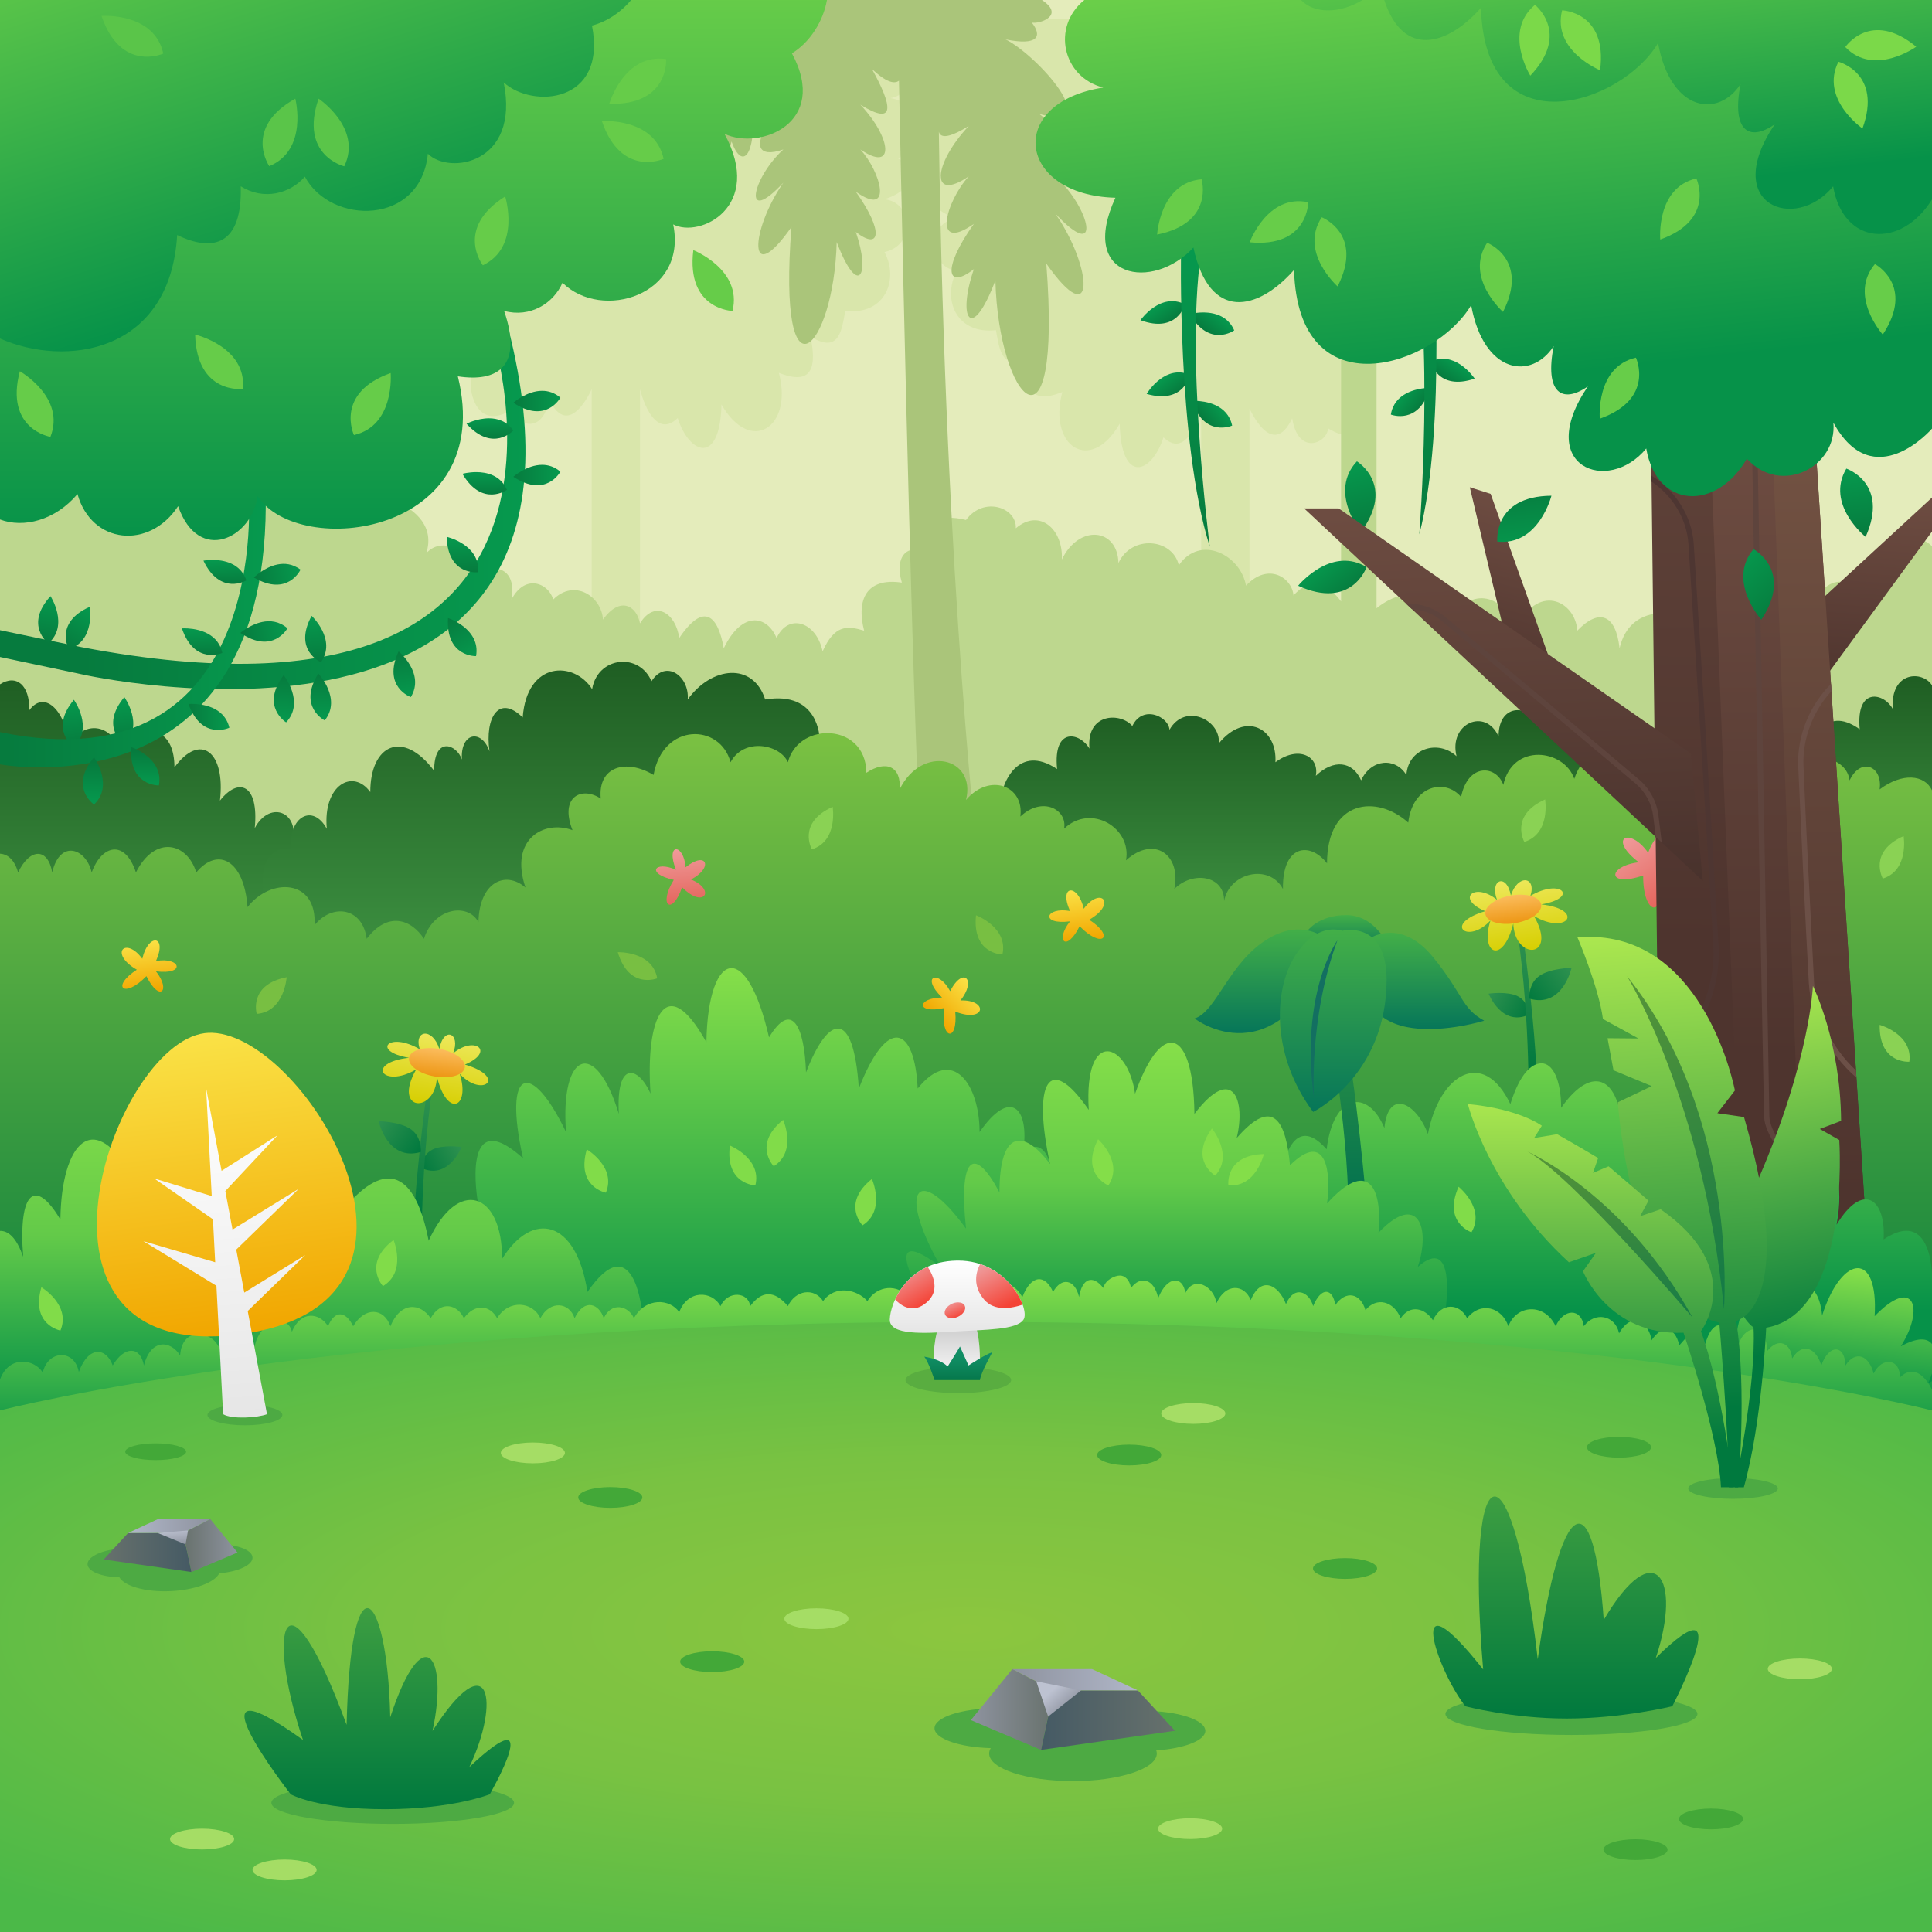 <?xml version="1.0" encoding="UTF-8" standalone="no"?><!DOCTYPE svg PUBLIC "-//W3C//DTD SVG 1.1//EN" "http://www.w3.org/Graphics/SVG/1.1/DTD/svg11.dtd"><svg width="100%" height="100%" viewBox="0 0 2000 2000" version="1.1" xmlns="http://www.w3.org/2000/svg" xmlns:xlink="http://www.w3.org/1999/xlink" xml:space="preserve" xmlns:serif="http://www.serif.com/" style="fill-rule:evenodd;clip-rule:evenodd;stroke-linejoin:round;stroke-miterlimit:2;"><rect x="0" y="0" width="2000" height="2000" fill="#333333" stroke="none"/><g id="Cartoon-Forest-Background-1"><g id="Background"><rect x="0" y="0" width="2000" height="1199.44" style="fill:#e4ecbb;"/><path d="M947.449,0C957.139,13.597 954.408,35.729 936.981,44.794C953.65,60.938 947.394,96.875 921.875,101.563C959.894,108.331 951.044,150 929.687,164.063C951.562,173.956 946.35,196.575 915.625,206.25C944.981,209.337 948.45,253.644 915.625,260.938C930.731,289.063 916.669,326.563 875,321.875C871.35,341.931 868.75,366.662 839.062,348.438C845.312,379.162 841.669,400 806.25,385.938C821.356,442.188 777.081,471.35 746.875,418.75C745.313,482.288 713.544,470.313 701.563,432.813C675.519,457.813 662.5,402.831 662.5,402.831L662.5,733.562L612.5,733.562L612.5,402.831C612.5,402.831 589.063,456.769 568.306,413.138C561.981,452.6 531.769,438.538 531.181,423.45C492.188,447.913 487.563,402.831 487.563,402.831L487.563,0L947.449,0Z" style="fill:#d9e6ab;"/><path d="M958.532,19.913C948.842,33.51 951.572,55.642 969,64.707C952.331,80.851 958.587,116.788 984.106,121.476C946.087,128.245 954.937,169.913 976.293,183.976C954.418,193.87 959.631,216.488 990.356,226.163C961,229.251 957.531,273.557 990.356,280.851C975.25,308.976 989.312,346.476 1030.98,341.788C1034.63,361.845 1037.23,386.576 1066.92,368.351C1060.67,399.076 1064.31,419.913 1099.73,405.851C1084.62,462.101 1128.9,491.263 1159.11,438.663C1160.67,502.201 1192.44,490.226 1204.42,452.726C1230.46,477.726 1243.48,422.744 1243.48,422.744L1243.48,753.476L1293.48,753.476L1293.48,422.744C1293.48,422.744 1316.92,476.682 1337.67,433.051C1344,472.513 1374.21,458.451 1374.8,443.363C1413.79,467.826 1418.42,422.744 1418.42,422.744L1418.42,19.913L958.532,19.913Z" style="fill:#d9e6ab;"/><path d="M441.333,572.656C459.031,552.887 491.794,573.438 487.563,594.531C519.631,579.194 534.375,594.144 529.456,620.619C543.969,592.969 568.306,604.294 572.656,620.619C594.531,598.825 622.656,617.188 624.219,641.406C641.794,616.794 658.988,626.956 662.5,645.313C677.738,620.619 699.613,634.375 703.125,660.487C728.906,622.262 743.363,637.894 749.219,671.069C768.363,631.644 794.144,637.113 803.906,660.487C816.019,634.375 844.925,643.363 851.563,674.219C864.063,646.488 876.956,647.656 894.531,652.85C886.331,620.7 896.875,597.656 933.594,603.125C925.394,575.781 939.844,561.719 959.381,572.656C957.031,540.238 972.269,531.25 1000,538.281C1018.36,513.281 1052.74,525.394 1051.56,546.875C1076.17,525.781 1100.78,548.044 1099.22,579.194C1117.19,542.188 1157.03,546.875 1157.81,582.813C1171.49,553.125 1214.06,557.419 1220.31,585.156C1242.58,552.731 1284.38,574.606 1289.84,606.25C1312.89,581.637 1337.5,598.044 1339.06,616.406C1364.84,587.113 1388.28,622.656 1388.28,622.656L1388.28,321.875L1425,321.875L1425,629.688C1425,629.688 1470.7,589.063 1501.95,643.363C1517.97,608.594 1556.64,611.325 1568.75,652.85C1590.62,602.344 1630.86,621.481 1632.81,652.85C1655.47,629.3 1672.66,635.938 1676.56,671.069C1687.5,623.831 1735.94,635.938 1735.94,635.938L1735.94,1220.09L0,1220.09L0,504.816L365.682,505.597C365.682,505.597 458.385,518.088 441.333,572.656Z" style="fill:#bdd78e;fill-rule:nonzero;"/><path d="M1078.62,0C1103.76,16.693 1074.46,25.283 1068.06,23.294C1079.41,37.731 1074.33,47.581 1040.97,40.775C1074.06,57.175 1144.36,136.45 1076.11,118.094C1124.61,156.462 1136.45,197.756 1092.52,182.531C1129.42,216.212 1140.84,272.869 1092.52,221.194C1131.17,276.838 1134.69,346.25 1083.14,272.869C1099.55,485.95 1033.64,414.781 1030.42,290.306C1005.53,355.913 990.581,329.55 1008.17,278.594C980.05,300.556 974.775,278.594 1008.17,231.738C964.237,262.619 979.169,208.306 1002.89,182.531C962.481,210.062 965.994,169.644 1002.89,130.394C982.938,142.731 973.7,143.425 971.887,136.362C978.625,612.05 1014.19,908.638 1014.19,908.638L954.694,908.638C945.662,770.656 935.538,321.694 930.619,83.488C925.706,87.431 916.663,84.687 902.612,71.375C923.444,108.875 928.131,131.531 890.631,108.356C923.444,143.25 926.569,179.188 890.631,154.712C911.725,177.625 925.006,225.925 885.944,198.462C915.631,240.125 910.944,259.656 885.944,240.125C901.581,285.438 888.288,308.875 866.156,250.544C863.288,361.219 804.694,424.5 819.281,235.037C773.444,300.281 776.569,238.563 810.944,189.087C767.975,235.037 778.131,184.656 810.944,154.712C784.25,163.963 780.737,149.731 794.938,128.913C790.481,129.625 785.169,124.813 779.481,111.231C782.431,162.306 768.069,176.344 757.3,146.5C746.419,193.181 722.687,205.944 735.006,144.781C673.663,236.95 590.369,259.319 703.581,106.7C630.044,137.531 665.55,86.95 720.988,63.369C660.15,79.387 695.569,42.15 739.288,34.269C707.762,26.965 718.348,9.762 750.63,0L1078.62,0Z" style="fill:#aac57a;"/><path d="M2000,770.07L1876.57,770.07L1876.57,629.002C1876.57,629.002 1889.51,583.614 1928.05,610.958C1923.88,565.958 1950.97,573.789 1959.3,589.864C1956.24,553.136 1988.4,552.38 2000,565.577L2000,770.07Z" style="fill:#bdd78e;fill-rule:nonzero;"/></g><g id="Bush-Middle" serif:id="Bush Middle"><g id="Bush-Rear" serif:id="Bush Rear"><path d="M-0,708.401C17.042,697.571 30.902,709.407 30.292,735.274C47.189,712.362 70.049,739.193 71.177,774.2C80.183,750.65 108.118,744.794 122.133,770.981C157.388,744.794 180.588,758.008 180.588,794.37C207.166,758.008 233.637,777.734 227.689,828.775C246.828,804.287 268.225,811.469 263.719,857.294C279.487,827.094 313.893,840.637 301.502,878.125C331.882,867.371 325.577,920.962 325.577,920.962L325.577,1000L-0,1000L-0,708.401Z" style="fill:url(#_Linear1);fill-rule:nonzero;"/><path d="M1172.15,751.562C1160.43,737.5 1124.43,737.5 1127.78,775C1118.86,758.925 1089.84,751.094 1094.3,796.094C1053.01,768.75 1039.14,814.137 1039.14,814.137L1039.14,955.206L1638.92,955.206L1638.92,774.456C1638.92,774.456 1632.94,746.825 1613.26,758.931C1613.26,744.481 1595.49,730.636 1587.95,748.604C1587.53,732.198 1551.32,724.658 1551.32,762.5C1537.93,732.031 1499.43,748.825 1507.8,782.85C1488.96,765.231 1457.58,774.613 1455.9,802.344C1445.02,783.981 1419.49,785.156 1409.03,807.812C1400.24,787.894 1380.57,785.544 1362.15,803.125C1365.92,783.206 1344.58,771.094 1320.3,789.062C1322.39,753.906 1289.33,735.937 1261.71,769.531C1263.8,744.925 1226.55,727.344 1210.65,755.469C1210.14,747.338 1200.08,739.287 1189.8,739.287C1183.15,739.287 1176.42,742.663 1172.15,751.562Z" style="fill:url(#_Linear2);fill-rule:nonzero;"/><path d="M2000,914.021L1876.57,914.021L1876.57,772.953C1876.57,772.953 1886.63,727.565 1925.17,754.909C1921.01,709.909 1950.97,717.74 1959.3,733.815C1956.91,694.19 1990.85,694.19 2000,709.528L2000,914.021Z" style="fill:url(#_Linear3);fill-rule:nonzero;"/><path d="M612.959,713.406C594.34,683.988 545.489,683.988 541.084,742.712C516.398,718.481 501.758,742.712 506.709,777.731C498.377,754.181 476.434,758.282 478.154,786.244C472.941,770.632 449.415,761.365 449.415,797.919C416.936,754.607 383.331,770.981 383.331,819.944C365.624,795.456 334.137,812.128 338.306,857.953C323.531,830.996 298.377,846.199 301.502,878.125C266.215,876.05 272.402,918.881 272.402,918.881L272.402,997.919L848.453,997.919L848.453,764.453C848.453,764.453 847.864,714.859 792.121,724.106C779.496,685.094 736.527,689.844 711.915,724.106C713.871,700 689.259,682.031 674.415,705.206C668.615,691.619 656.734,685.087 644.896,685.094C630.427,685.094 616.034,694.856 612.959,713.406Z" style="fill:url(#_Linear4);fill-rule:nonzero;"/></g><g><path d="M815.625,789.062C807.425,770.312 769.925,763.281 756.25,789.062C745.7,748.825 686.331,747.656 676.563,802.206C648.044,785.156 618.75,793.356 621.875,826.694C602.344,813.669 578.906,824.613 592.644,859.375C563.281,848.437 526.956,868.513 543.969,918.75C523.044,900.781 496.094,913.281 495.294,954.687C484.375,933.981 448.831,939.844 438.894,971.875C425.394,951.175 401.162,943.363 379.606,971.875C375.388,939.45 344.144,934.769 325.575,957.812C328.519,909.769 280.081,908.206 256.25,939.062C252.737,890.625 225.781,876.169 203.175,903.125C193.75,872.269 160.55,864.062 140.694,903.125C129.294,868.513 105.331,874.613 94.912,903.125C89.063,878.125 62.112,868.513 54.044,903.125C49.606,877.344 30.856,877.731 18.75,903.125C14.569,888.875 7.213,884.244 0,883.719L0,1493.75L6.25,1493.75L6.25,1464.58C6.25,1464.58 352.087,1372.92 1000,1372.92C1647.91,1372.92 1999.38,1464.58 1999.38,1464.58L1999.38,1493.75L2000,1493.75L2000,818.112C1992.38,801.85 1969.23,799.619 1945.8,817.187C1949.15,793.207 1926.44,783.153 1914.7,807.873C1908.07,758.931 1784.46,791.039 1741.67,789.062C1731.25,755.856 1698.04,754.688 1687.5,789.062C1671.88,768.363 1642.19,769.919 1629.69,806.25C1619.14,775.394 1565.62,768.75 1556.25,812.5C1548.83,791.794 1519.53,789.844 1512.5,825C1496.49,805.856 1462.5,812.106 1457.81,851.562C1425.39,822.269 1373.74,827.731 1373.74,893.75C1356.25,871.094 1327.34,874.219 1328.12,920.312C1314.06,893.75 1272.66,903.125 1267.19,932.812C1267.58,906.25 1234.77,901.175 1215.62,920.312C1223.05,885.55 1195.31,864.062 1165.62,890.625C1171.88,857.425 1129.69,831.25 1101.56,857.812C1105.08,837.894 1078.91,823.831 1056.25,845.312C1060.55,813.281 1024.22,799.606 1000,828.125C1010.94,784.375 954.687,769.919 931.25,817.187C933.206,793.75 917.575,786.325 896.875,800C896.663,772.306 876.694,758.931 856.431,758.931C838.694,758.931 820.731,769.188 815.625,789.062Z" style="fill:url(#_Linear5);fill-rule:nonzero;"/><path d="M1577.99,871.555C1605.4,862.928 1599.5,827.57 1599.5,827.57C1562.37,844.203 1577.99,871.555 1577.99,871.555Z" style="fill:#8ad254;fill-rule:nonzero;"/><path d="M1949.1,909.485C1976.52,900.857 1970.61,865.5 1970.61,865.5C1933.49,882.132 1949.1,909.485 1949.1,909.485Z" style="fill:#8ad254;fill-rule:nonzero;"/><path d="M1976.54,1099.08C1980.37,1070.59 1945.85,1060.92 1945.85,1060.92C1945.15,1101.6 1976.54,1099.08 1976.54,1099.08Z" style="fill:#8ad254;fill-rule:nonzero;"/><path d="M840.449,879.233C867.864,870.605 861.959,835.248 861.959,835.248C824.834,851.88 840.449,879.233 840.449,879.233Z" style="fill:#8ad254;fill-rule:nonzero;"/><path d="M1037.7,988.09C1043.93,960.035 1010.36,947.469 1010.36,947.469C1006.2,987.935 1037.7,988.09 1037.7,988.09Z" style="fill:#78bf42;fill-rule:nonzero;"/><path d="M680.332,1012.74C675.333,984.433 639.509,985.703 639.509,985.703C651.185,1024.67 680.332,1012.74 680.332,1012.74Z" style="fill:#78bf42;fill-rule:nonzero;"/><path d="M265.789,1049.54C294.447,1047.38 296.746,1011.6 296.746,1011.6C256.811,1019.35 265.789,1049.54 265.789,1049.54Z" style="fill:#78bf42;fill-rule:nonzero;"/><path d="M1706.15,882.776C1719.55,846.762 1740.16,863.485 1721.36,893.546C1758.94,887.515 1758.83,920.233 1716.25,909.173C1725.37,950.408 1700.59,949.64 1701.02,906.287C1663.13,919.32 1663.57,896.649 1696.42,892.622C1663.69,867.59 1686.87,855.222 1706.15,882.776Z" style="fill:url(#_Linear6);fill-rule:nonzero;"/><path d="M1107.69,943.116C1095.51,916.079 1115.9,914.077 1121.88,940.781C1139.24,917.081 1156.93,935.105 1127.55,952.128C1154.92,969.82 1140.91,982.837 1117.62,958.805C1103.89,986.506 1091.84,973.825 1107.69,953.798C1076.15,957.804 1082.16,938.441 1107.69,943.116Z" style="fill:url(#_Linear7);fill-rule:nonzero;"/><path d="M983.566,1026.01C997.179,999.662 1011.42,1014.39 994.214,1035.67C1023.57,1034.54 1020.44,1059.61 988.849,1047.17C991.998,1079.61 973.087,1076.71 977.445,1043.54C947.211,1050 949.657,1032.67 975.197,1032.64C952.457,1010.42 971.363,1003.1 983.566,1026.01Z" style="fill:url(#_Linear8);fill-rule:nonzero;"/><path d="M709.694,897.834C731.914,880.046 738.648,898.52 715.262,910.466C741.442,920.933 728.914,941.69 706.068,918.453C696.167,948.128 680.715,938.21 697.487,910.818C668.451,904.684 677.361,890.446 699.763,900.387C688.501,872.03 707.934,872.989 709.694,897.834Z" style="fill:url(#_Linear9);fill-rule:nonzero;"/><path d="M161.454,994.855C173.602,967.89 153.266,965.892 147.304,992.524C129.993,968.886 112.353,986.865 141.64,1003.84C114.35,1021.48 128.329,1034.47 151.552,1010.5C165.242,1038.13 177.258,1025.48 161.454,1005.51C192.911,1009.5 186.918,990.193 161.454,994.855Z" style="fill:url(#_Linear10);fill-rule:nonzero;"/></g></g><g id="Tree-Left" serif:id="Tree Left"><g><path d="M509.544,346.125C509.544,346.125 649.928,777.509 84.811,670.002C84.534,669.949 84.258,669.894 83.982,669.837C77.772,668.545 0,652.366 0,652.366L0,680.112L84.375,697.994C84.375,697.994 650,826.694 526.275,340.331L509.544,346.125Z" style="fill:url(#_Linear11);fill-rule:nonzero;"/><path d="M531.431,493.549C565.306,516.081 580.106,488.274 580.106,488.274C573.962,483.068 567.443,481.193 561.231,481.193C545.293,481.193 531.431,493.549 531.431,493.549Z" style="fill:url(#_Linear12);fill-rule:nonzero;"/><path d="M531.431,416.921C565.3,439.446 580.1,411.639 580.1,411.639C573.956,406.433 567.437,404.571 561.231,404.571C545.287,404.571 531.431,416.921 531.431,416.921Z" style="fill:url(#_Linear13);fill-rule:nonzero;"/><path d="M482.962,438.662C510.2,468.869 531.431,445.6 531.431,445.6C524.518,435.869 514.987,433.025 506.2,433.025C493.843,433.025 482.962,438.662 482.962,438.662Z" style="fill:url(#_Linear14);fill-rule:nonzero;"/><path d="M478.696,490.486C499.289,525.561 524.771,507.043 524.771,507.043C518.121,491.937 503.902,488.724 493.008,488.724C484.94,488.724 478.696,490.486 478.696,490.486Z" style="fill:url(#_Linear15);fill-rule:nonzero;"/><path d="M494.861,592.347C497.336,563.722 462.405,555.685 462.405,555.685C463.611,596.347 494.861,592.347 494.861,592.347Z" style="fill:url(#_Linear16);fill-rule:nonzero;"/><path d="M332.253,685.511C348.771,661.998 322.59,637.517 322.59,637.517C303.228,673.292 332.253,685.511 332.253,685.511Z" style="fill:url(#_Linear17);fill-rule:nonzero;"/><path d="M71.264,671.987C98.715,663.504 93.004,628.122 93.004,628.122C55.793,644.557 71.264,671.987 71.264,671.987Z" style="fill:url(#_Linear18);fill-rule:nonzero;"/><path d="M50.06,666.046C71.768,647.224 52.29,617.14 52.29,617.14C24.851,647.17 50.06,666.046 50.06,666.046Z" style="fill:url(#_Linear19);fill-rule:nonzero;"/><path d="M492.814,679.217C497.858,650.936 463.802,639.78 463.802,639.78C461.339,680.386 492.814,679.217 492.814,679.217Z" style="fill:url(#_Linear20);fill-rule:nonzero;"/><path d="M425.292,721.607C440.292,697.088 412.63,674.307 412.63,674.307C395.555,711.232 425.292,721.607 425.292,721.607Z" style="fill:url(#_Linear21);fill-rule:nonzero;"/><path d="M336.159,745.752C354.116,723.315 329.528,697.24 329.528,697.24C307.959,731.733 336.159,745.752 336.159,745.752Z" style="fill:url(#_Linear22);fill-rule:nonzero;"/><path d="M296.204,747.776C315.966,726.919 293.641,698.882 293.641,698.882C269.266,731.451 296.204,747.776 296.204,747.776Z" style="fill:url(#_Linear23);fill-rule:nonzero;"/></g><g><path d="M76.487,773.349C97.319,753.556 76.487,724.387 76.487,724.387C50.444,755.637 76.487,773.349 76.487,773.349Z" style="fill:url(#_Linear24);fill-rule:nonzero;"/><path d="M128.702,770.569C149.527,750.775 128.702,721.607 128.702,721.607C102.658,752.857 128.702,770.569 128.702,770.569Z" style="fill:url(#_Linear25);fill-rule:nonzero;"/><path d="M257.294,508.331C257.294,508.331 283.337,816.243 0,757.912L0,791.249C0,791.249 282.294,844.794 275,508.331L257.294,508.331Z" style="fill:url(#_Linear26);fill-rule:nonzero;"/><path d="M164.466,813.068C169.797,784.837 135.841,773.349 135.841,773.349C132.984,813.93 164.466,813.068 164.466,813.068Z" style="fill:url(#_Linear27);fill-rule:nonzero;"/><path d="M97.321,832.833C118.158,813.039 97.321,783.871 97.321,783.871C71.277,815.121 97.321,832.833 97.321,832.833Z" style="fill:url(#_Linear28);fill-rule:nonzero;"/><path d="M195.077,728.772C209.046,766.978 237.434,753.328 237.434,753.328C232.059,730.84 207.909,728.64 198.677,728.64C196.44,728.64 195.077,728.772 195.077,728.772Z" style="fill:url(#_Linear29);fill-rule:nonzero;"/><path d="M248.843,655.162C282.481,678.037 297.571,650.39 297.571,650.39C288.993,642.963 279.593,642.146 271.354,643.876C258.729,646.527 248.843,655.162 248.843,655.162Z" style="fill:url(#_Linear30);fill-rule:nonzero;"/><path d="M262.819,597.827C297.961,618.318 311.097,589.688 311.097,589.688C302.969,583.587 294.562,582.818 287.078,584.371C273.388,587.213 262.819,597.827 262.819,597.827Z" style="fill:url(#_Linear31);fill-rule:nonzero;"/><path d="M188.304,650.49C201.504,688.965 230.16,675.883 230.16,675.883C225.023,652.309 198.991,650.415 190.785,650.421C189.223,650.421 188.304,650.49 188.304,650.49Z" style="fill:url(#_Linear32);fill-rule:nonzero;"/><path d="M210.588,580.379C228.12,617.086 255.082,600.81 255.082,600.81C248.87,582.648 231.113,579.629 219.995,579.635C214.47,579.635 210.588,580.379 210.588,580.379Z" style="fill:url(#_Linear33);fill-rule:nonzero;"/></g><g><path d="M0,0L0,537.769C24.387,546.887 57.012,538.844 80.206,511.462C94.794,563.538 154.688,569.269 184.375,523.962C205.731,584.894 260.938,556.769 266.663,513.544C308.856,579.169 514.587,554.688 473.956,389.594C514.587,395.831 541.669,379.688 521.875,321.875C548.962,329.169 572.919,314.063 582.294,292.713C622.919,332.813 711.981,305.725 696.875,232.294C724.475,246.875 791.144,214.063 750,138.544C786.456,155.725 858.856,127.6 819.794,55.206C838.713,43.619 852.262,21.719 856.056,0L0,0Z" style="fill:url(#_Linear34);fill-rule:nonzero;"/><path d="M52.193,452.227C60.237,431.769 52.32,414.799 42.393,402.943C32.465,391.088 20.527,384.348 20.527,384.348C4.632,444.515 52.193,452.227 52.193,452.227ZM366.41,450.389C387.755,445.501 397.259,429.45 401.426,414.621C405.593,399.792 404.423,386.186 404.423,386.186C346.011,406.943 366.41,450.389 366.41,450.389ZM251.48,402.607C253.444,380.711 241.074,366.653 228.213,358.069C215.351,349.485 201.999,346.375 201.999,346.375C203.67,408.584 251.48,402.607 251.48,402.607ZM758.307,321.875C763.502,300.514 753.357,284.775 741.914,274.375C730.471,263.976 717.728,258.917 717.728,258.917C710.139,320.684 758.307,321.875 758.307,321.875ZM499.848,274.608C519.678,265.119 525.451,247.305 526.266,231.864C527.082,216.423 522.94,203.353 522.94,203.353C470.3,236.548 499.848,274.608 499.848,274.608ZM686.954,164.44C682.359,142.942 666.386,133.169 651.562,128.77C636.738,124.371 623.063,125.346 623.063,125.346C643.047,184.282 686.954,164.44 686.954,164.44ZM689.582,61.165C667.828,57.996 653.109,69.572 643.829,81.94C634.548,94.308 630.705,107.468 630.705,107.468C692.912,109.233 689.582,61.165 689.582,61.165Z" style="fill:#66cc49;fill-rule:nonzero;"/></g><g><path d="M0,0L0,350.406C67.431,380.356 176.075,366.075 183.4,243.287C220.356,261.294 251.006,253.906 249.231,192.825C272.944,207.813 300.3,200.488 315.587,182.875C342.494,233.219 435.588,233.744 442.925,159.131C464.962,181.244 538.363,169.656 521.444,85.337C551.175,112.563 628.656,107.156 612.806,26.438C628.331,22.494 642.775,12.588 653.394,0L0,0Z" style="fill:url(#_Linear35);fill-rule:nonzero;"/><path d="M356.372,172.157C365.907,152.349 359.267,134.84 350.243,122.284C341.219,109.727 329.812,102.122 329.812,102.122C309.511,160.949 356.372,172.157 356.372,172.157ZM278.746,172.008C299.064,163.617 305.802,146.145 307.46,130.771C309.118,115.398 305.696,102.122 305.696,102.122C251.322,132.391 278.746,172.008 278.746,172.008ZM169.012,55.456C164.387,33.965 148.4,24.214 133.57,19.835C118.74,15.457 105.067,16.451 105.067,16.451C125.132,75.359 169.012,55.456 169.012,55.456Z" style="fill:#5ac549;fill-rule:nonzero;"/></g></g><g id="Tree-Right" serif:id="Tree Right"><g id="Trunk"><path d="M1864.93,236.367L1952.27,1587.41L1742.11,1587.41L1706.63,236.367L1864.93,236.367Z" style="fill:url(#_Linear36);"/><path d="M1879.11,715.346L2000,550.26L2000,515.065L1879.11,626.423L1879.11,715.346Z" style="fill:url(#_Linear37);"/><path d="M1864.93,236.367L1952.27,1587.41L1877.11,1587.41L1826.63,236.367L1864.93,236.367Z" style="fill:url(#_Linear38);"/><path d="M1895.42,707.995C1873.52,730.063 1860.19,761.113 1861.52,793.277C1864.98,867.908 1868.35,942.545 1872.47,1017.14C1874.72,1054.79 1893.09,1090.85 1921.77,1115.58L1921.28,1108.05C1895.97,1084.51 1879.82,1051.04 1877.89,1016.25C1874.08,941.671 1870.02,867.097 1866.95,792.48C1865.93,764.162 1876.89,736.254 1895.9,715.41L1895.42,707.995Z" style="fill:#6c5047;fill-rule:nonzero;"/><path d="M1761.67,236.367L1815.31,1587.41L1722.33,1587.41L1706.63,236.367L1761.67,236.367Z" style="fill:url(#_Linear39);"/><g id="Branch"><path d="M1624.48,739.168L1543.1,511.247L1521.54,504.392L1570.28,709.73L1624.48,739.168Z" style="fill:url(#_Linear40);"/><path d="M1606.03,513.166C1545.03,513.68 1550.02,560.665 1550.02,560.665C1592.88,565.292 1606.03,513.169 1606.03,513.169L1606.03,513.166Z" style="fill:url(#_Linear41);fill-rule:nonzero;"/><path d="M1343.81,606.354C1399.3,631.724 1414.68,587.056 1414.68,587.056C1397.46,576.61 1380.86,580.142 1368.07,586.862C1353.47,594.527 1343.81,606.354 1343.81,606.354Z" style="fill:url(#_Linear42);fill-rule:nonzero;"/><path d="M1408.72,550.92C1445.13,501.98 1404.66,477.602 1404.66,477.602C1375.11,508.978 1408.72,550.92 1408.72,550.92Z" style="fill:url(#_Linear43);fill-rule:nonzero;"/><path d="M1750.4,780.1L1385.79,526.277L1350,526.277L1762.71,911.888L1750.4,780.1Z" style="fill:url(#_Linear44);"/><path d="M1455.75,625.079C1470.14,624.346 1484.38,629.081 1495.43,638.115C1562.92,694.284 1630.3,750.599 1697.24,807.432C1707.92,816.722 1715.01,829.928 1716.81,844.015L1720.24,872.204L1714.03,866.406L1711.39,844.691C1709.73,831.672 1703.14,819.605 1693.21,811.168C1626.12,754.887 1559.26,698.338 1491.95,642.326C1483.39,635.324 1472.6,631.154 1461.59,630.537L1455.75,625.079Z" style="fill:#5e443d;fill-rule:nonzero;"/></g><path d="M1709.6,492.407L1709.67,498.581C1730.9,512.729 1745.99,536.408 1747.87,562.99C1756.88,701.92 1765.46,840.878 1773.63,979.86C1776.07,1026.25 1753.56,1072.53 1716.68,1101.43L1716.76,1108.12C1755.97,1079.13 1781.8,1031.13 1779.08,979.556C1770.9,840.552 1762.32,701.572 1753.32,562.62C1751.28,533.898 1734.15,507.494 1709.6,492.407Z" style="fill:#4e3632;fill-rule:nonzero;"/><path d="M1863.22,1215.7C1847.57,1199.89 1826.71,1174.71 1826.2,1155.82C1820.52,878.483 1809.87,236.367 1809.87,236.367L1815.31,236.367C1815.31,236.367 1831.65,1155.69 1831.65,1155.69C1832.08,1171.43 1850.12,1194.69 1862.93,1207.96L1863.22,1215.7Z" style="fill:#5e443d;"/><path d="M1862.93,1207.96L1867.15,1212.49C1882.33,1227.07 1893.98,1245.73 1896.05,1266.82C1906.09,1375.35 1923.11,1581.5 1923.6,1587.41L1918.12,1587.41L1890.7,1268.23C1889.17,1250.54 1881.17,1233.56 1868.44,1221.12L1863.22,1215.7L1862.93,1207.96Z" style="fill:#6c5047;"/><path d="M1803.1,1279.92C1817.87,1297.43 1828.66,1317.83 1833.07,1340.45C1848.53,1419.6 1844.57,1502.7 1836.53,1583.98C1836.41,1585.19 1836.14,1586.39 1835.74,1587.41L1830.77,1587.41C1830.74,1587.06 1830.75,1586.83 1830.75,1586.83C1834.67,1549.55 1836.59,1511.99 1837.03,1474.49C1837.6,1425.16 1837.75,1375.44 1825.02,1329.64C1820.61,1313.79 1813.24,1299.53 1803.38,1286.93L1803.1,1279.92Z" style="fill:#fff;fill-opacity:0.25;"/><path d="M1718.04,1218.6L1739.47,1229C1763.31,1241.63 1785.96,1258.79 1803.1,1279.92L1803.38,1286.93C1783.03,1259.32 1752.15,1238.84 1718.11,1224.17L1718.04,1218.6Z" style="fill:#4e3632;"/><path d="M1719.31,1327.97L1719.4,1335.44C1744.69,1358.6 1763.82,1388.46 1760.97,1423.28C1758.89,1448.6 1743.05,1471.49 1721.16,1486.96L1721.23,1493.18C1750.25,1473.65 1772.04,1441.94 1765.51,1403.2C1760.45,1373.21 1741.52,1347.43 1719.31,1327.97Z" style="fill:#4e3632;fill-rule:nonzero;"/></g><g id="Leaves"><g><path d="M1231.72,325.126C1252.03,360.355 1277.66,342.034 1277.66,342.034C1275.43,336.864 1272.31,333.069 1268.73,330.314C1254.06,318.998 1231.72,325.126 1231.72,325.126Z" style="fill:url(#_Linear45);fill-rule:nonzero;"/><path d="M1180.59,331.475C1218.75,345.544 1226.71,315.069 1226.71,315.069C1214.04,308.646 1202.62,312.579 1194.32,318.204C1185.83,323.955 1180.59,331.475 1180.59,331.475Z" style="fill:url(#_Linear46);fill-rule:nonzero;"/><path d="M1233.77,414.995C1246.8,453.518 1275.51,440.573 1275.51,440.573C1274.34,435.069 1272.03,430.737 1269.06,427.334C1256.88,413.358 1233.77,414.995 1233.77,414.995Z" style="fill:url(#_Linear47);fill-rule:nonzero;"/><path d="M1186.97,407.786C1226.1,418.888 1231.72,387.904 1231.72,387.904C1219.32,382.764 1208.74,386.766 1200.98,392.489C1192.14,399.014 1186.97,407.786 1186.97,407.786Z" style="fill:url(#_Linear48);fill-rule:nonzero;"/><path d="M1222.67,254.491C1222.67,254.491 1217.98,456.973 1252.36,565.885C1252.36,565.885 1225.8,360.741 1244.55,254.491L1222.67,254.491Z" style="fill:url(#_Linear49);fill-rule:nonzero;"/></g><g><path d="M1480.19,401.518C1469.13,440.65 1439.8,429.173 1439.8,429.173C1440.69,423.618 1442.78,419.173 1445.57,415.625C1457.03,401.051 1480.19,401.518 1480.19,401.518Z" style="fill:url(#_Linear50);fill-rule:nonzero;"/><path d="M1526.57,391.952C1488.05,405.018 1480.88,374.358 1480.88,374.358C1493,368.597 1503.77,372.059 1511.8,377.383C1520.96,383.452 1526.57,391.952 1526.57,391.952Z" style="fill:url(#_Linear51);fill-rule:nonzero;"/><path d="M1483.17,240.658C1483.17,240.658 1498.08,442.643 1469.26,553.154C1469.26,553.154 1485.42,346.93 1461.32,241.764L1483.17,240.658Z" style="fill:url(#_Linear52);fill-rule:nonzero;"/></g><g><path d="M1122.5,0C1088.01,27.981 1100.28,80.15 1142.12,90.625C1040.62,106.25 1053.19,202.088 1154.69,204.688C1115.62,289.063 1193.75,301.563 1235.42,256.25C1252.09,333.331 1302.09,321.875 1339.59,279.431C1343.75,426.563 1485.42,379.162 1522.92,315.919C1535.96,387.494 1585.42,393.744 1608.34,358.331C1598.95,406.244 1616.67,418.744 1643.75,400C1587.5,483.212 1664.59,512.494 1704.17,464.287C1715,527.075 1777.09,529.156 1808.34,474.862C1843.75,513.612 1902.09,483.325 1897.92,437.5C1939.59,513.612 2000,443.75 2000,443.75L2000,0L1122.5,0Z" style="fill:url(#_Linear53);fill-rule:nonzero;"/><path d="M1823.32,641.514C1856.95,590.619 1815.19,568.534 1815.19,568.534C1787.42,601.509 1823.32,641.514 1823.32,641.514Z" style="fill:url(#_Linear54);fill-rule:nonzero;"/><path d="M1931.3,555.78C1956.14,500.068 1911.33,485.114 1911.33,485.114C1889.33,522.189 1931.3,555.78 1931.3,555.78Z" style="fill:url(#_Linear55);fill-rule:nonzero;"/><path d="M1656.1,433.451C1684.84,423.226 1694.18,407.425 1696.34,394.179C1698.5,380.933 1693.48,370.244 1693.48,370.244C1651.47,379.899 1656.1,433.451 1656.1,433.451ZM1949.05,346.348C1965.87,320.901 1963.84,302.656 1957.6,290.772C1951.36,278.889 1940.92,273.367 1940.92,273.367C1913.15,306.342 1949.05,346.348 1949.05,346.348ZM1555.9,322.881C1569.7,295.681 1565.6,277.787 1558.05,266.693C1550.5,255.599 1539.49,251.305 1539.49,251.305C1515.67,287.235 1555.9,322.881 1555.9,322.881ZM1384.69,296.506C1398.49,269.306 1394.39,251.412 1386.84,240.318C1379.28,229.224 1368.28,224.93 1368.28,224.93C1344.46,260.86 1384.69,296.506 1384.69,296.506ZM1293.65,250.814C1324.02,253.707 1339.17,243.342 1346.73,232.254C1354.29,221.167 1354.26,209.356 1354.26,209.356C1312.11,200.33 1293.65,250.814 1293.65,250.814ZM1718.69,247.933C1747.42,237.708 1756.77,221.906 1758.93,208.661C1761.09,195.415 1756.07,184.726 1756.07,184.726C1714.05,194.381 1718.69,247.933 1718.69,247.933ZM1197.84,242.837C1227.74,236.806 1239.24,222.494 1243.26,209.691C1247.29,196.888 1243.84,185.592 1243.84,185.592C1200.87,189.17 1197.84,242.837 1197.84,242.837Z" style="fill:#67cd49;fill-rule:nonzero;"/></g><g><path d="M1432.96,0C1452.62,60.169 1498.25,47.487 1533.08,8.063C1537.24,155.2 1678.91,107.794 1716.41,44.55C1729.46,116.125 1778.91,122.375 1801.83,86.969C1792.44,134.875 1810.16,147.381 1837.24,128.631C1780.99,211.844 1858.08,241.125 1897.66,192.912C1908.29,254.519 1968.23,257.65 2000,206.481L2000,0L1432.96,0ZM1346.76,0C1360.52,14.556 1387.29,14.05 1410.49,0L1346.76,0Z" style="fill:url(#_Linear56);fill-rule:nonzero;"/><path d="M1928.03,132.991C1938.46,104.329 1932.23,87.058 1923.4,76.952C1914.57,66.846 1903.13,63.906 1903.13,63.906C1883.8,102.439 1928.03,132.991 1928.03,132.991ZM1584.16,78.312C1605.18,56.209 1606.38,37.89 1602.32,25.096C1598.27,12.303 1588.96,5.036 1588.96,5.036C1555.84,32.629 1584.16,78.312 1584.16,78.312ZM1656.39,72.686C1660.35,42.443 1650.52,26.936 1639.7,18.991C1628.89,11.045 1617.08,10.661 1617.08,10.661C1606.59,52.473 1656.39,72.686 1656.39,72.686ZM1983.68,48.33C1960.15,28.918 1941.8,29.01 1929.32,33.955C1916.84,38.9 1910.25,48.698 1910.25,48.698C1940.1,79.798 1983.68,48.33 1983.68,48.33Z" style="fill:#7bd949;fill-rule:nonzero;"/></g></g></g><g id="Bush-Front" serif:id="Bush Front"><g id="Flower-Right" serif:id="Flower Right"><path d="M1571.19,1031.3C1560.2,1025.83 1541.01,1028.62 1541.01,1028.62C1541.01,1028.62 1554.69,1063.62 1583.14,1050.09C1583.14,1050.09 1582.43,1040.37 1575.38,1034.13C1574.18,1033.06 1572.79,1032.1 1571.19,1031.3Z" style="fill:url(#_Linear57);fill-rule:nonzero;"/><path d="M1573.58,945.994C1573.58,945.994 1593.63,1083.75 1590.77,1142.87L1582.31,1142.87C1582.31,1142.87 1584.39,1043.65 1568.05,945.994L1573.58,945.994Z" style="fill:url(#_Linear58);fill-rule:nonzero;"/><path d="M1595.4,936.244C1641.15,941.313 1622.8,968.656 1587.99,948.288C1613.22,992.531 1567.8,994.506 1566.55,955.906C1555.85,999.1 1531.78,987.794 1542.93,952.869C1519.28,978.419 1493.11,956.425 1537.58,943.263C1506,929.981 1527.09,912.794 1549.79,931.613C1541.55,910.938 1559.52,903.031 1564.05,927.075C1571.12,904.594 1590.77,907.325 1584.27,927.431C1616.55,908.5 1634.9,929.594 1595.4,936.244Z" style="fill:url(#_Linear59);fill-rule:nonzero;"/><path d="M1537.69,946.375C1539.07,954.231 1553.11,958.344 1569.05,955.538C1584.99,952.744 1596.79,944.106 1595.4,936.244C1594.02,928.375 1579.99,924.275 1564.05,927.069C1548.11,929.863 1536.31,938.5 1537.69,946.375Z" style="fill:url(#_Linear60);fill-rule:nonzero;"/><path d="M1593.28,1010.38C1604.69,1002.22 1626.86,1001.89 1626.86,1001.89C1626.86,1001.89 1617.75,1043.88 1583.19,1033.76C1583.19,1033.76 1582.22,1022.66 1589.06,1014.33C1590.22,1012.91 1591.61,1011.57 1593.28,1010.38Z" style="fill:url(#_Linear61);fill-rule:nonzero;"/></g><path d="M1563.51,1142.93C1535.66,1084.6 1490.12,1111.46 1478.18,1173.96C1466.35,1141.67 1437.1,1126.34 1433.12,1167.71C1415.92,1126.34 1380.18,1132.09 1373.34,1189.75C1333.57,1144.7 1324.93,1223.44 1324.93,1223.44L1340.3,1372.92L2000,1442.17L2000,1320.44C2000,1320.44 2000,1249.59 1949.9,1283.06C1952.46,1241.24 1928.69,1222.58 1901.19,1267.8C1917.1,1183.43 1864,1157.29 1810.97,1233.44C1824.22,1186.46 1785.11,1158.33 1742.55,1208.33C1742.55,1160.41 1729.06,1131.92 1680.01,1185.04C1680.01,1111.96 1648.19,1100.74 1616.07,1146.88C1616.07,1117.89 1607.3,1100.74 1595.91,1100.74C1585.6,1100.75 1573.59,1110.86 1563.51,1142.93Z" style="fill:url(#_Linear62);fill-rule:nonzero;"/><path d="M1523.26,1275.64C1537.92,1250.91 1509.93,1228.53 1509.93,1228.53C1493.38,1265.69 1523.26,1275.64 1523.26,1275.64Z" style="fill:#81dc49;fill-rule:nonzero;"/><g id="Plant"><path d="M1373.74,1050C1373.74,1050 1395.18,1161.46 1395.94,1252.08L1415.11,1252.08C1415.11,1252.08 1404.17,1119.79 1389.1,1050L1373.74,1050Z" style="fill:url(#_Linear63);fill-rule:nonzero;"/><path d="M1353.52,963.516C1391.37,1007.97 1433.12,971.616 1433.12,971.616C1420.77,953.079 1406.53,947.285 1393.52,947.285C1365.16,947.285 1353.52,963.516 1353.52,963.516Z" style="fill:url(#_Linear64);fill-rule:nonzero;"/><path d="M1313.54,971.298C1272.35,995.4 1259.53,1047.28 1236.64,1054.3C1236.64,1054.3 1320.48,1119.8 1380.18,978.417C1380.18,978.417 1366.93,962.169 1344.09,962.169C1335.27,962.163 1325.02,964.586 1313.54,971.298Z" style="fill:url(#_Linear65);fill-rule:nonzero;"/><path d="M1420.14,970.263C1377.96,1105.79 1536.46,1056.61 1536.46,1056.61C1512.5,1043.41 1515.62,1030.21 1483.33,990.625C1466.94,970.544 1450.92,965.594 1439.11,965.594C1427.64,965.594 1420.14,970.263 1420.14,970.263Z" style="fill:url(#_Linear66);fill-rule:nonzero;"/><path d="M1340.62,989.587C1317.71,1026.04 1316.66,1093.98 1359.38,1151.04C1359.38,1151.04 1435.19,1113.59 1435.42,1014.59C1435.56,951.944 1389.47,963.544 1389.47,963.544C1389.47,963.544 1386.04,962.169 1380.58,962.169C1371.01,962.162 1355.21,966.381 1340.62,989.587Z" style="fill:url(#_Linear67);fill-rule:nonzero;"/><path d="M1384.48,973.459C1384.48,973.459 1345.2,1027.41 1360.34,1137.69C1360.34,1137.69 1354.19,1055.81 1384.48,973.459" style="fill:#136f61;"/></g><g><path d="M731.25,1078.91C689.063,1003.12 667.969,1053.91 673.438,1132.03C660.938,1103.91 637.5,1096.88 640.625,1153.12C616.406,1073.86 579.688,1088.79 585.938,1171.91C550,1096.88 520.294,1103.91 541.406,1198.99C476.563,1140.62 494.531,1243.48 494.531,1243.48L454.187,1396.7L1090.13,1373.51L1090.13,1243.48C1090.13,1243.48 1094.53,1168.75 1059.38,1191.41C1065.62,1146.09 1045.64,1126.34 1014.06,1171.88C1014.06,1122.66 985.937,1082.03 950,1126.82C946.875,1062.5 918.75,1050.78 889.063,1126.82C883.594,1042.97 857.281,1050.78 834.375,1110.19C832.813,1062.5 819.531,1035.16 796.094,1073.86C784.731,1024.66 769.887,1002.18 757.269,1002.19C743.313,1002.19 732.069,1029.68 731.25,1078.91Z" style="fill:url(#_Linear68);fill-rule:nonzero;"/><path d="M627.197,1234.64C638.261,1208.11 607.414,1189.85 607.414,1189.85C596.218,1228.96 627.197,1234.64 627.197,1234.64Z" style="fill:#81dc49;fill-rule:nonzero;"/><path d="M781.931,1227.11C788.838,1199.21 755.576,1185.85 755.576,1185.85C750.448,1226.2 781.931,1227.11 781.931,1227.11Z" style="fill:#81dc49;fill-rule:nonzero;"/><path d="M800.973,1207.27C825.324,1192 810.688,1159.28 810.688,1159.28C778.961,1184.74 800.973,1207.27 800.973,1207.27Z" style="fill:#81dc49;fill-rule:nonzero;"/><path d="M892.867,1268.45C917.218,1253.18 902.582,1220.46 902.582,1220.46C870.856,1245.92 892.867,1268.45 892.867,1268.45Z" style="fill:#81dc49;fill-rule:nonzero;"/></g><g id="Flower-Left" serif:id="Flower Left"><path d="M447.66,1190.06C458.646,1184.59 477.837,1187.38 477.837,1187.38C477.837,1187.38 464.155,1222.37 435.709,1208.85C435.709,1208.85 436.417,1199.13 443.469,1192.88C444.672,1191.82 446.059,1190.86 447.66,1190.06Z" style="fill:url(#_Linear69);fill-rule:nonzero;"/><path d="M445.269,1104.75C445.269,1104.75 425.219,1242.51 428.082,1301.63L436.538,1301.63C436.538,1301.63 434.457,1202.41 450.801,1104.75L445.269,1104.75Z" style="fill:url(#_Linear70);fill-rule:nonzero;"/><path d="M423.444,1095C377.694,1100.07 396.051,1127.41 430.857,1107.05C405.626,1151.29 451.051,1153.26 452.301,1114.66C463.001,1157.86 487.069,1146.55 475.919,1111.63C499.569,1137.18 525.738,1115.18 481.269,1102.02C512.851,1088.74 491.757,1071.55 469.063,1090.37C477.301,1069.7 459.332,1061.79 454.801,1085.83C447.732,1063.35 428.082,1066.08 434.576,1086.19C402.301,1067.26 383.944,1088.35 423.444,1095Z" style="fill:url(#_Linear71);fill-rule:nonzero;"/><path d="M481.157,1105.13C479.776,1112.99 465.738,1117.1 449.801,1114.3C433.863,1111.5 422.063,1102.86 423.444,1095C424.826,1087.13 438.857,1083.03 454.794,1085.83C470.738,1088.62 482.538,1097.26 481.157,1105.13Z" style="fill:url(#_Linear72);fill-rule:nonzero;"/><path d="M425.573,1169.14C414.162,1160.98 391.99,1160.65 391.99,1160.65C391.99,1160.65 401.097,1202.63 435.662,1192.52C435.662,1192.52 436.624,1181.42 429.793,1173.09C428.628,1171.67 427.237,1170.33 425.573,1169.14Z" style="fill:url(#_Linear73);fill-rule:nonzero;"/></g><path d="M1886.25,1361.87C1882.08,1314.99 1846.77,1323.99 1845.72,1368.77C1836.35,1316.29 1805.21,1320.44 1796.18,1390.2C1772.92,1340.63 1761.46,1407.09 1761.46,1407.09L2000,1454.22L2000,1429.75C1998.69,1430.49 1997.3,1431.34 1995.84,1432.29C1997.49,1428.76 1998.88,1425.28 2000,1421.9L2000,1391.38C1995.12,1384.93 1984.75,1384.29 1967.72,1393.76C1992.71,1354.17 1981.26,1320.44 1940.63,1362.51C1942.67,1328.73 1934.41,1312.8 1923.11,1312.8C1911.39,1312.81 1896.42,1329.88 1886.25,1361.87Z" style="fill:url(#_Linear74);fill-rule:nonzero;"/><g><path d="M138.55,1220.83C96.881,1144.79 63.55,1183.33 62.506,1262.49C36.469,1218.74 18.756,1233.33 23.969,1301.04C16.656,1279.97 7.837,1273.99 0,1274.23L0,1450L664.125,1450L664.125,1354.77C664.125,1354.77 655.075,1269.53 608.094,1337.46C596.488,1262.11 551.169,1252.74 519.781,1303.13C519.9,1233.73 473.825,1218.36 443.756,1284.38C430.075,1214.06 400,1198.83 356.256,1251.04C356.25,1180.47 327.344,1157.81 288.55,1217.71C283.594,1154.3 247.669,1140.62 227.163,1201.53C214.438,1150.14 194.869,1126.82 177.35,1126.82C156.163,1126.83 137.981,1160.96 138.55,1220.83Z" style="fill:url(#_Linear75);fill-rule:nonzero;"/><path d="M396.434,1331.34C421.181,1316.73 407.42,1283.62 407.42,1283.62C375.028,1308.23 396.434,1331.34 396.434,1331.34Z" style="fill:#81dc49;fill-rule:nonzero;"/><path d="M62.549,1377.36C73.645,1350.85 42.821,1332.55 42.821,1332.55C31.576,1371.64 62.549,1377.36 62.549,1377.36Z" style="fill:#81dc49;fill-rule:nonzero;"/></g><g><path d="M1175,1132.29C1167.71,1079.17 1121.88,1062.5 1127.08,1148.96C1085.42,1088.54 1068.75,1120.83 1087.01,1205.06C1060.22,1168.97 1034.63,1168.75 1034.63,1234.38C1010.42,1188.55 991.806,1191.67 1000,1271.88C951.044,1204.17 927.081,1229.17 973.956,1311.46C911.456,1264.58 950.119,1334.62 950.119,1334.62L950.119,1378.62L1496.72,1387.5L1496.72,1353.56C1496.72,1353.56 1507.29,1277.08 1467.71,1311.46C1481.25,1270.83 1467.71,1233.44 1427.08,1276.04C1431.25,1228.12 1415.62,1199.44 1373.74,1245.84C1378.12,1215.62 1373.74,1168.75 1335.42,1206.25C1331.25,1162.5 1319.05,1133.33 1280.21,1178.12C1289.59,1140.62 1277.09,1100 1236.46,1153.12C1235.89,1104.01 1225.85,1079.38 1212.45,1079.38C1201.12,1079.38 1187.41,1096.99 1175,1132.29Z" style="fill:url(#_Linear76);fill-rule:nonzero;"/><path d="M1147.39,1227.11C1163.42,1203.26 1136.74,1179.32 1136.74,1179.32C1118.12,1215.49 1147.39,1227.11 1147.39,1227.11Z" style="fill:#84de49;fill-rule:nonzero;"/><path d="M1257.97,1217C1277.39,1195.81 1254.59,1168.15 1254.59,1168.15C1230.77,1201.12 1257.97,1217 1257.97,1217Z" style="fill:#84de49;fill-rule:nonzero;"/><path d="M1271.62,1226.98C1300.24,1229.55 1308.38,1194.64 1308.38,1194.64C1267.72,1195.72 1271.62,1226.98 1271.62,1226.98Z" style="fill:#84de49;fill-rule:nonzero;"/></g></g><g id="Ground"><path d="M1142.17,1333.34C1130.72,1318.75 1119.99,1323.96 1117.04,1342.71C1112.87,1323.96 1098.44,1321.88 1090.13,1337.51C1082.29,1319.27 1067.71,1318.75 1058.34,1342.71C1046.88,1322.91 1030.73,1325.52 1018.75,1345.31C1011.46,1330.21 989.063,1324.48 980.206,1342.71C971.356,1327.08 950.525,1329.16 940.625,1342.71C929.169,1329.17 908.337,1330.21 897.913,1346.88C887.5,1334.89 864.587,1329.69 852.087,1346.88C842.706,1332.61 823.438,1335.42 815.625,1352.09C801.563,1335.42 788.544,1335.94 776.569,1352.14C775.006,1337.55 753.65,1335.42 745.837,1352.09C736.975,1335.94 711.981,1334.89 703.125,1358.34C693.75,1344.27 668.225,1342.71 656.25,1364.59C650.519,1351.56 632.813,1347.39 625,1364.59C620.313,1350 605.212,1343.23 594.794,1364.59C589.581,1348.44 569.788,1345.31 559.375,1364.59C551.563,1347.39 526.563,1344.79 514.587,1364.59C507.294,1351.04 491.663,1348.96 480.212,1364.59C473.956,1351.04 456.775,1345.31 445.831,1364.59C434.894,1348.44 414.587,1347.39 404.169,1372.92C397.394,1353.64 377.6,1352.61 365.625,1372.92C357.813,1356.77 346.356,1356.25 339.587,1372.92C330.731,1358.85 311.462,1356.25 302.2,1378.63C298.031,1359.88 269.794,1365.62 263.544,1393.76C256.25,1372.92 234.894,1368.23 226.044,1393.76C218.231,1377.61 188.544,1372.92 186.456,1403.13C176.563,1387.5 156.25,1385.42 148.962,1413.54C145.313,1393.23 128.65,1393.23 116.669,1413.54C109.894,1394.79 91.663,1392.71 81.587,1420.25C77.087,1396.36 49.65,1397.4 44.275,1420.83C35.587,1406.78 9.375,1402.61 0,1428.13L0,1493.75L6.25,1493.75L6.25,1464.58C6.25,1464.58 352.087,1372.92 1000,1372.92C1647.91,1372.92 1999.38,1464.58 1999.38,1464.58L1999.38,1493.75L2000,1493.75L2000,1438.55C2000,1438.55 1985.94,1407.09 1966.66,1426.05C1967.71,1407.09 1948.44,1403.64 1939.58,1421.88C1934.89,1403.12 1920.83,1397.39 1910.41,1413.54C1909.89,1391.66 1893.23,1391.14 1885.41,1413.54C1880.73,1396.88 1866.66,1388.02 1855.21,1406.26C1854.16,1391.14 1841.14,1383.33 1829.16,1398.96C1829.69,1369.27 1804.89,1369.47 1798.96,1394.8C1789.06,1365.1 1772.17,1364.59 1765.34,1391.59C1755.97,1370.74 1749.38,1380.21 1738.44,1392.71C1733.56,1371.87 1720.05,1371.87 1709.63,1387.5C1708.07,1372.39 1691.37,1354.08 1676.04,1380.21C1671.88,1360.94 1650.52,1357.81 1639.58,1372.92C1636.97,1354.16 1618.75,1354.16 1610.42,1372.92C1598.96,1348.44 1569.79,1350.52 1561.46,1372.92C1554.69,1353.12 1532.81,1346.88 1518.75,1364.59C1510.94,1348.96 1492.19,1347.91 1483.34,1366.67C1475,1354.16 1459.89,1350 1450,1364.59C1442.71,1346.88 1425,1342.19 1413.54,1356.26C1408.33,1338.54 1393.23,1335.41 1382.29,1351.05C1379.69,1333.33 1367.71,1331.77 1359.38,1352.09C1355.21,1336.98 1339.58,1330.21 1331.25,1350.01C1323.44,1329.69 1305.21,1320.44 1294.79,1345.84C1288.02,1329.17 1268.75,1328.12 1259.38,1348.96C1256.25,1330.73 1235.42,1320.44 1227.09,1338.55C1224.48,1320.44 1208.33,1320.44 1198.96,1343.76C1194.79,1323.44 1180.21,1320.44 1170.84,1333.34C1169.29,1324.61 1164.34,1320.44 1159.28,1320.44C1154.06,1320.44 1144.02,1324.88 1142.17,1333.34Z" style="fill:url(#_Linear77);fill-rule:nonzero;"/><path d="M2000,1460.08C2000,1460.08 1647.91,1368.42 1000,1368.42C352.081,1368.42 0,1460.08 0,1460.08L0,2000L2000,2000L2000,1460.08Z" style="fill:url(#_Radial78);fill-rule:nonzero;"/><path d="M1693.06,1904C1711.38,1904 1726.25,1908.83 1726.25,1914.77C1726.25,1920.71 1711.38,1925.54 1693.06,1925.54C1674.74,1925.54 1659.87,1920.71 1659.87,1914.77C1659.87,1908.83 1674.74,1904 1693.06,1904ZM1771.26,1872.21C1789.58,1872.21 1804.45,1877.03 1804.45,1882.97C1804.45,1888.91 1789.58,1893.74 1771.26,1893.74C1752.95,1893.74 1738.08,1888.91 1738.08,1882.97C1738.08,1877.03 1752.95,1872.21 1771.26,1872.21ZM737.272,1709.39C755.588,1709.39 770.459,1714.21 770.459,1720.15C770.459,1726.1 755.588,1730.92 737.272,1730.92C718.955,1730.92 704.084,1726.1 704.084,1720.15C704.084,1714.21 718.955,1709.39 737.272,1709.39ZM1392.39,1612.93C1410.71,1612.93 1425.58,1617.76 1425.58,1623.7C1425.58,1629.64 1410.71,1634.47 1392.39,1634.47C1374.08,1634.47 1359.21,1629.64 1359.21,1623.7C1359.21,1617.76 1374.08,1612.93 1392.39,1612.93ZM631.762,1539.4C650.078,1539.4 664.949,1544.23 664.949,1550.17C664.949,1556.11 650.078,1560.93 631.762,1560.93C613.445,1560.93 598.574,1556.11 598.574,1550.17C598.574,1544.23 613.445,1539.4 631.762,1539.4ZM1168.91,1495.47C1187.23,1495.47 1202.1,1500.3 1202.1,1506.24C1202.1,1512.18 1187.23,1517.01 1168.91,1517.01C1150.6,1517.01 1135.72,1512.18 1135.72,1506.24C1135.72,1500.3 1150.6,1495.47 1168.91,1495.47ZM161.141,1494.17C178.526,1494.17 192.641,1498.05 192.641,1502.83C192.641,1507.6 178.526,1511.48 161.141,1511.48C143.755,1511.48 129.64,1507.6 129.64,1502.83C129.64,1498.05 143.755,1494.17 161.141,1494.17ZM1675.98,1487.41C1694.3,1487.41 1709.17,1492.23 1709.17,1498.17C1709.17,1504.12 1694.3,1508.94 1675.98,1508.94C1657.66,1508.94 1642.79,1504.12 1642.79,1498.17C1642.79,1492.23 1657.66,1487.41 1675.98,1487.41Z" style="fill:#43a838;"/><path d="M294.608,1924.99C312.925,1924.99 327.795,1929.81 327.795,1935.76C327.795,1941.7 312.925,1946.52 294.608,1946.52C276.291,1946.52 261.42,1941.7 261.42,1935.76C261.42,1929.81 276.291,1924.99 294.608,1924.99ZM209.203,1893.04C227.52,1893.04 242.391,1897.87 242.391,1903.81C242.391,1909.75 227.52,1914.58 209.203,1914.58C190.887,1914.58 176.016,1909.75 176.016,1903.81C176.016,1897.87 190.887,1893.04 209.203,1893.04ZM1232,1882.27C1250.32,1882.27 1265.18,1887.1 1265.18,1893.04C1265.18,1898.98 1250.32,1903.81 1232,1903.81C1213.68,1903.81 1198.81,1898.98 1198.81,1893.04C1198.81,1887.1 1213.68,1882.27 1232,1882.27ZM1863.2,1716.86C1881.52,1716.86 1896.39,1721.68 1896.39,1727.62C1896.39,1733.57 1881.52,1738.39 1863.2,1738.39C1844.88,1738.39 1830.01,1733.57 1830.01,1727.62C1830.01,1721.68 1844.88,1716.86 1863.2,1716.86ZM845.144,1664.92C863.461,1664.92 878.331,1669.75 878.331,1675.69C878.331,1681.63 863.461,1686.46 845.144,1686.46C826.827,1686.46 811.956,1681.63 811.956,1675.69C811.956,1669.75 826.827,1664.92 845.144,1664.92ZM551.629,1493.28C569.946,1493.28 584.817,1498.11 584.817,1504.05C584.817,1509.99 569.946,1514.82 551.629,1514.82C533.313,1514.82 518.442,1509.99 518.442,1504.05C518.442,1498.11 533.313,1493.28 551.629,1493.28ZM1235.29,1452.48C1253.6,1452.48 1268.47,1457.31 1268.47,1463.25C1268.47,1469.19 1253.6,1474.02 1235.29,1474.02C1216.97,1474.02 1202.1,1469.19 1202.1,1463.25C1202.1,1457.31 1216.97,1452.48 1235.29,1452.48Z" style="fill:#a5dd65;"/></g><g id="Plant-Green" serif:id="Plant Green"><ellipse cx="1794.02" cy="1540.83" rx="46.395" ry="10.767" style="fill:#4daa43;"/><path d="M1820.28,1220.59C1766.55,1344.75 1815.25,1374.13 1815.25,1374.13C1818.21,1434.32 1795.88,1539.61 1795.88,1539.61L1805.23,1539.61C1824.08,1472.97 1828.36,1374.44 1828.36,1374.44C1916.33,1359.11 1904.01,1180.13 1904.01,1180.13L1883.83,1168.69L1905.91,1160.34C1905.3,1077.58 1876.73,1020.64 1876.73,1020.64C1876.73,1020.64 1874.01,1096.44 1820.28,1220.59Z" style="fill:url(#_Linear79);fill-rule:nonzero;"/><path d="M1632.98,970.375C1632.98,970.375 1654.9,1021.67 1659.36,1054.83L1696.1,1075.02L1664.11,1074.75L1670.27,1107.93L1709.89,1124.34L1674.73,1141.09C1674.73,1141.09 1689.09,1350.38 1779.79,1369.12C1779.79,1369.12 1789.28,1479.93 1789.73,1539.57L1799.37,1539.64C1799.37,1539.64 1808.56,1438.44 1797.31,1367.36C1797.31,1367.36 1862.64,1353.71 1805.41,1156.38L1777.8,1152.36L1795.97,1128.85C1795.97,1128.85 1766.06,969.862 1645.26,969.844C1641.26,969.844 1637.18,970.019 1632.98,970.375Z" style="fill:url(#_Linear80);fill-rule:nonzero;"/><path d="M1684.33,1010.56C1684.33,1010.56 1762.8,1137.09 1784.64,1354.96C1784.64,1354.96 1800.5,1155.15 1684.33,1010.56Z" style="fill:url(#_Linear81);fill-rule:nonzero;"/><path d="M1624.1,1306.71L1652.09,1296.95L1638.72,1316.01C1638.72,1316.01 1665.11,1383.06 1742.76,1379.62C1742.76,1379.62 1779.22,1487.09 1781.53,1539.57L1794.62,1539.57C1794.62,1539.57 1782.59,1436.85 1760.81,1378.12C1760.81,1378.12 1808.77,1314.19 1719.05,1251.84L1697.78,1259.09L1706.54,1242.92C1706.54,1242.92 1683.9,1223.21 1665.19,1207.4L1649.03,1214.19L1654.39,1198.8C1654.39,1198.8 1633.76,1186.45 1612,1174.14L1588.11,1178.04L1596.08,1165.37C1596.08,1165.37 1573.04,1147.91 1519.53,1142.93C1519.53,1142.93 1541.17,1230.79 1624.1,1306.71Z" style="fill:url(#_Linear82);fill-rule:nonzero;"/><path d="M1581.15,1192.08C1581.15,1192.08 1681.93,1236.12 1752.11,1363.94C1752.11,1363.94 1625.74,1215.21 1581.15,1192.08Z" style="fill:url(#_Linear83);fill-rule:nonzero;"/></g><g id="Small-Bush-Right" serif:id="Small Bush Right"><ellipse cx="1626.74" cy="1774.29" rx="130.452" ry="21.745" style="fill:#4daa43;"/><path d="M1535.35,1728.19C1452.72,1623.69 1486.81,1728.19 1516.94,1766.31C1516.94,1766.31 1564.85,1779.03 1621.9,1779.03C1678.96,1779.03 1731.16,1766.31 1731.16,1766.31C1731.16,1766.31 1802.12,1629.63 1714.07,1716.37C1741.67,1633.58 1712.76,1587.58 1660.19,1676.94C1649.68,1528.44 1614.97,1549.18 1591.86,1717.68C1578.91,1604.23 1560.48,1549.17 1547.27,1549.18C1533.37,1549.19 1525.24,1610.16 1535.35,1728.19Z" style="fill:url(#_Linear84);fill-rule:nonzero;"/></g><g id="Small-Bush-Left" serif:id="Small Bush Left"><ellipse cx="406.525" cy="1866.34" rx="125.618" ry="21.745" style="fill:#4daa43;"/><path d="M358.816,1785.56C295.304,1613.69 274.135,1684 313.647,1801.19C185.222,1709 300.947,1857.44 300.947,1857.44C300.947,1857.44 328.122,1872.88 398.435,1872.88C468.747,1872.88 507.004,1857.44 507.004,1857.44C507.004,1857.44 567.241,1752.75 485.829,1829.31C518.291,1761.09 507.004,1699.62 447.76,1791.81C464.666,1713.68 437.847,1674.62 403.979,1777.74C402.491,1708.7 391.241,1664.74 380.291,1664.73C370.435,1664.73 360.822,1700.4 358.816,1785.56Z" style="fill:url(#_Linear85);fill-rule:nonzero;"/></g><g id="Mushroom"><ellipse cx="992.059" cy="1428.63" rx="54.662" ry="13.536" style="fill:#59ad40;"/><path d="M971.106,1374.49C971.106,1374.49 964.325,1395.31 967.712,1414.59L1014.08,1414.59L1014.08,1416.15C1014.08,1416.15 1016.15,1392.19 1009.9,1371.62L971.106,1374.49Z" style="fill:url(#_Linear86);fill-rule:nonzero;"/><path d="M990.369,1304.95C938.288,1305.99 921.625,1349.22 921.106,1365.89C920.575,1382.56 956.719,1380.38 988.288,1378.39C1019.86,1376.39 1052.87,1376.83 1059.64,1365.89C1066.34,1355.06 1042.94,1304.94 991.944,1304.94C991.419,1304.94 990.9,1304.94 990.369,1304.95Z" style="fill:url(#_Linear87);fill-rule:nonzero;"/><path d="M985.469,1349.62C979.844,1352.18 976.65,1357.28 978.344,1361.01C980.044,1364.74 985.981,1365.69 991.606,1363.14C997.237,1360.58 1000.44,1355.48 998.744,1351.74C997.688,1349.43 995,1348.19 991.763,1348.19C989.787,1348.19 987.606,1348.65 985.469,1349.62Z" style="fill:url(#_Linear88);fill-rule:nonzero;"/><path d="M926.625,1345.26C933.344,1352.29 945.569,1360.44 959.638,1347.92C972.594,1336.38 966.844,1321.42 960.325,1311.41C942.912,1319.22 932.312,1332.83 926.625,1345.26Z" style="fill:url(#_Linear89);fill-rule:nonzero;"/><path d="M1018.75,1345.31C1029.32,1357.71 1047.17,1354.46 1058.59,1350.58C1053.38,1336.07 1038.56,1316.6 1014.6,1308.62C1010.32,1316.73 1006.52,1330.96 1018.75,1345.31Z" style="fill:url(#_Linear90);fill-rule:nonzero;"/><path d="M980.987,1414.59C972.919,1406.52 956.775,1404.42 956.775,1404.42C961.456,1410.15 967.406,1428.63 967.406,1428.63L1014.41,1428.63C1015.45,1420.56 1027.34,1399.74 1027.34,1399.74C1019.53,1402.34 1002.6,1413.54 1002.6,1413.54L993.75,1393.88C990.369,1400.01 980.987,1414.59 980.987,1414.59Z" style="fill:url(#_Linear91);fill-rule:nonzero;"/></g><g id="Rock-Left" serif:id="Rock Left"><path d="M123.575,1632.83C105.18,1632.4 90.927,1626.8 90.616,1619.36C90.271,1611.07 107.384,1603.61 128.808,1602.72C141.147,1602.2 152.241,1603.98 159.497,1607.16C164.18,1606.42 169.145,1605.93 174.292,1605.71C180.206,1605.47 185.911,1605.61 191.252,1606.09C198.189,1602.17 209.329,1599.36 221.97,1598.83C243.394,1597.94 261.069,1603.94 261.415,1612.24C261.74,1620.04 246.635,1627.09 227.022,1628.65C222.28,1638.21 201.367,1646.1 176.02,1647.15C150.548,1648.22 128.964,1642.03 123.575,1632.83Z" style="fill:#4daa43;"/><path d="M132.573,1586.95L107.345,1614.37L198.229,1627.34L189.562,1586.95L132.573,1586.95Z" style="fill:url(#_Linear92);fill-rule:nonzero;"/><path d="M189.562,1586.95L198.229,1627.34L245.834,1607.15L217.698,1572.53L189.562,1586.95Z" style="fill:url(#_Linear93);fill-rule:nonzero;"/><path d="M163.595,1572.53L132.573,1586.95L189.562,1586.95L217.698,1572.53L163.595,1572.53Z" style="fill:url(#_Linear94);fill-rule:nonzero;"/><path d="M192.093,1598.74L194.669,1584.33L163.225,1586.95L192.093,1598.74Z" style="fill:url(#_Linear95);"/></g><g id="Plant-Yellow" serif:id="Plant Yellow"><ellipse cx="253.529" cy="1464.81" rx="38.792" ry="10.657" style="fill:#4daa43;"/><path d="M211.907,1069.49C115.403,1081.84 3.116,1412.68 247.537,1381.4C485.464,1350.95 317.796,1072.48 219.729,1069.14C217.065,1069.05 214.465,1069.16 211.907,1069.49Z" style="fill:url(#_Linear96);fill-rule:nonzero;"/><path d="M229.361,1212.06L287.28,1175.26L233.262,1232.96L240.711,1272.87L309.229,1230.68L244.574,1293.57L252.883,1338.09L316.028,1299.2L256.443,1357.16L276.38,1463.99C266.699,1467.7 240.206,1469.48 230.979,1463.99L224.042,1331.03L148.414,1284.82L222.773,1306.7L220.452,1262.21L159.6,1219.94L219.197,1238.15L213.363,1126.34L229.361,1212.06Z" style="fill:url(#_Linear97);fill-rule:nonzero;"/></g><g id="Rock-Right" serif:id="Rock Right"><path d="M1025.64,1809.67C993.034,1808.77 967.403,1799.88 967.403,1789.07C967.403,1777.66 995.953,1768.4 1031.12,1768.4C1064.39,1768.4 1091.74,1776.69 1094.59,1787.25C1099.82,1786.93 1105.22,1786.76 1110.73,1786.76C1114.56,1786.76 1118.32,1786.84 1122.01,1787C1128.65,1777.88 1153.91,1771.09 1184.03,1771.09C1219.19,1771.09 1247.74,1780.35 1247.74,1791.76C1247.74,1801.73 1225.92,1810.07 1196.94,1812C1197.31,1813.07 1197.51,1814.16 1197.51,1815.27C1197.51,1831 1158.62,1843.77 1110.73,1843.77C1062.84,1843.77 1023.96,1831 1023.96,1815.27C1023.96,1813.35 1024.54,1811.48 1025.64,1809.67Z" style="fill:#4daa43;"/><path d="M1090.85,1749.85L1077.65,1811.48L1216.31,1791.67L1177.82,1749.85L1090.85,1749.85Z" style="fill:url(#_Linear98);fill-rule:nonzero;"/><path d="M1005.03,1780.66L1077.65,1811.48L1090.85,1749.85L1047.95,1727.84L1005.03,1780.66Z" style="fill:url(#_Linear99);fill-rule:nonzero;"/><path d="M1047.95,1727.84L1090.85,1749.85L1177.82,1749.85L1130.47,1727.84L1047.95,1727.84Z" style="fill:url(#_Linear100);fill-rule:nonzero;"/><path d="M1072.73,1740.55L1085.04,1776.99L1119.22,1749.85L1072.73,1740.55Z" style="fill:url(#_Linear101);"/></g></g><defs><linearGradient id="_Linear1" x1="0" y1="0" x2="1" y2="0" gradientUnits="userSpaceOnUse" gradientTransform="matrix(1.08333e-14,-299.861,-176.922,-1.83612e-14,157.391,1000)"><stop offset="0" style="stop-color:#3d9141;stop-opacity:1"/><stop offset="1" style="stop-color:#1f5e23;stop-opacity:1"/></linearGradient><linearGradient id="_Linear2" x1="0" y1="0" x2="1" y2="0" gradientUnits="userSpaceOnUse" gradientTransform="matrix(1.41653e-14,-215.919,-231.337,-1.32212e-14,1339.04,955.206)"><stop offset="0" style="stop-color:#3d9141;stop-opacity:1"/><stop offset="1" style="stop-color:#1f5e23;stop-opacity:1"/></linearGradient><linearGradient id="_Linear3" x1="0" y1="0" x2="1" y2="0" gradientUnits="userSpaceOnUse" gradientTransform="matrix(2.91519e-15,-212.297,-47.609,-1.29994e-14,1938.28,914.021)"><stop offset="0" style="stop-color:#3d9141;stop-opacity:1"/><stop offset="1" style="stop-color:#1f5e23;stop-opacity:1"/></linearGradient><linearGradient id="_Linear4" x1="0" y1="0" x2="1" y2="0" gradientUnits="userSpaceOnUse" gradientTransform="matrix(1.9155e-14,-312.825,-312.825,-1.9155e-14,550.277,997.919)"><stop offset="0" style="stop-color:#3d9141;stop-opacity:1"/><stop offset="1" style="stop-color:#1f5e23;stop-opacity:1"/></linearGradient><linearGradient id="_Linear5" x1="0" y1="0" x2="1" y2="0" gradientUnits="userSpaceOnUse" gradientTransform="matrix(4.49947e-14,-734.819,-734.819,-4.49947e-14,1034.63,1493.75)"><stop offset="0" style="stop-color:#00793e;stop-opacity:1"/><stop offset="1" style="stop-color:#7bc142;stop-opacity:1"/></linearGradient><linearGradient id="_Linear6" x1="0" y1="0" x2="1" y2="0" gradientUnits="userSpaceOnUse" gradientTransform="matrix(43.311,65.268,-64.826,43.606,1685.2,865.726)"><stop offset="0" style="stop-color:#ef9a9a;stop-opacity:1"/><stop offset="1" style="stop-color:#e4655c;stop-opacity:1"/></linearGradient><linearGradient id="_Linear7" x1="0" y1="0" x2="1" y2="0" gradientUnits="userSpaceOnUse" gradientTransform="matrix(-9.782,-52.379,-62.971,8.136,1118.27,974.245)"><stop offset="0" style="stop-color:#f1a600;stop-opacity:1"/><stop offset="1" style="stop-color:#fae246;stop-opacity:1"/></linearGradient><linearGradient id="_Linear8" x1="0" y1="0" x2="1" y2="0" gradientUnits="userSpaceOnUse" gradientTransform="matrix(34.959,-40.214,-45.507,-44.279,965.75,1053.64)"><stop offset="0" style="stop-color:#f1a600;stop-opacity:1"/><stop offset="1" style="stop-color:#fae246;stop-opacity:1"/></linearGradient><linearGradient id="_Linear9" x1="0" y1="0" x2="1" y2="0" gradientUnits="userSpaceOnUse" gradientTransform="matrix(5.112,57.566,-57.566,5.112,701.356,879.421)"><stop offset="0" style="stop-color:#ef9a9a;stop-opacity:1"/><stop offset="1" style="stop-color:#e4655c;stop-opacity:1"/></linearGradient><linearGradient id="_Linear10" x1="0" y1="0" x2="1" y2="0" gradientUnits="userSpaceOnUse" gradientTransform="matrix(-9.755,-52.237,-62.801,8.114,157.934,1025.9)"><stop offset="0" style="stop-color:#f1a600;stop-opacity:1"/><stop offset="1" style="stop-color:#fae246;stop-opacity:1"/></linearGradient><linearGradient id="_Linear11" x1="0" y1="0" x2="1" y2="0" gradientUnits="userSpaceOnUse" gradientTransform="matrix(459.594,0,0,-459.594,84.375,526.869)"><stop offset="0" style="stop-color:#067b3e;stop-opacity:1"/><stop offset="1" style="stop-color:#06994e;stop-opacity:1"/></linearGradient><linearGradient id="_Linear12" x1="0" y1="0" x2="1" y2="0" gradientUnits="userSpaceOnUse" gradientTransform="matrix(48.675,0,0,-48.675,531.431,491.774)"><stop offset="0" style="stop-color:#067b3e;stop-opacity:1"/><stop offset="1" style="stop-color:#06994e;stop-opacity:1"/></linearGradient><linearGradient id="_Linear13" x1="0" y1="0" x2="1" y2="0" gradientUnits="userSpaceOnUse" gradientTransform="matrix(48.675,0,0,-48.675,531.425,415.146)"><stop offset="0" style="stop-color:#067b3e;stop-opacity:1"/><stop offset="1" style="stop-color:#06994e;stop-opacity:1"/></linearGradient><linearGradient id="_Linear14" x1="0" y1="0" x2="1" y2="0" gradientUnits="userSpaceOnUse" gradientTransform="matrix(9.817,21.343,107.846,-1.943,501.711,432.953)"><stop offset="0" style="stop-color:#06994e;stop-opacity:1"/><stop offset="1" style="stop-color:#067b3e;stop-opacity:1"/></linearGradient><linearGradient id="_Linear15" x1="0" y1="0" x2="1" y2="0" gradientUnits="userSpaceOnUse" gradientTransform="matrix(9.332,23.436,102.52,-2.133,496.519,488.645)"><stop offset="0" style="stop-color:#06994e;stop-opacity:1"/><stop offset="1" style="stop-color:#067b3e;stop-opacity:1"/></linearGradient><linearGradient id="_Linear16" x1="0" y1="0" x2="1" y2="0" gradientUnits="userSpaceOnUse" gradientTransform="matrix(6.599,37.139,72.497,-3.381,475.009,555.56)"><stop offset="0" style="stop-color:#06994e;stop-opacity:1"/><stop offset="1" style="stop-color:#067b3e;stop-opacity:1"/></linearGradient><linearGradient id="_Linear17" x1="0" y1="0" x2="1" y2="0" gradientUnits="userSpaceOnUse" gradientTransform="matrix(4.413,48.475,48.481,-4.412,324.36,637.355)"><stop offset="0" style="stop-color:#06994e;stop-opacity:1"/><stop offset="1" style="stop-color:#067b3e;stop-opacity:1"/></linearGradient><linearGradient id="_Linear18" x1="0" y1="0" x2="1" y2="0" gradientUnits="userSpaceOnUse" gradientTransform="matrix(-26.186,41.032,41.032,26.186,94.502,629.076)"><stop offset="0" style="stop-color:#06994e;stop-opacity:1"/><stop offset="1" style="stop-color:#067b3e;stop-opacity:1"/></linearGradient><linearGradient id="_Linear19" x1="0" y1="0" x2="1" y2="0" gradientUnits="userSpaceOnUse" gradientTransform="matrix(-7.441,48.103,48.103,7.441,54.046,617.41)"><stop offset="0" style="stop-color:#06994e;stop-opacity:1"/><stop offset="1" style="stop-color:#067b3e;stop-opacity:1"/></linearGradient><linearGradient id="_Linear20" x1="0" y1="0" x2="1" y2="0" gradientUnits="userSpaceOnUse" gradientTransform="matrix(24.456,42.094,42.094,-24.456,465.333,638.892)"><stop offset="0" style="stop-color:#067b3e;stop-opacity:1"/><stop offset="1" style="stop-color:#06994e;stop-opacity:1"/></linearGradient><linearGradient id="_Linear21" x1="0" y1="0" x2="1" y2="0" gradientUnits="userSpaceOnUse" gradientTransform="matrix(7.456,48.1,48.1,-7.456,414.386,674.038)"><stop offset="0" style="stop-color:#067b3e;stop-opacity:1"/><stop offset="1" style="stop-color:#06994e;stop-opacity:1"/></linearGradient><linearGradient id="_Linear22" x1="0" y1="0" x2="1" y2="0" gradientUnits="userSpaceOnUse" gradientTransform="matrix(1.362,48.65,48.65,-1.362,331.303,697.196)"><stop offset="0" style="stop-color:#067b3e;stop-opacity:1"/><stop offset="1" style="stop-color:#06994e;stop-opacity:1"/></linearGradient><linearGradient id="_Linear23" x1="0" y1="0" x2="1" y2="0" gradientUnits="userSpaceOnUse" gradientTransform="matrix(-2.7,48.606,48.606,2.7,295.404,698.976)"><stop offset="0" style="stop-color:#067b3e;stop-opacity:1"/><stop offset="1" style="stop-color:#06994e;stop-opacity:1"/></linearGradient><linearGradient id="_Linear24" x1="0" y1="0" x2="1" y2="0" gradientUnits="userSpaceOnUse" gradientTransform="matrix(4.22,49.453,46.356,-4.502,72.972,724.221)"><stop offset="0" style="stop-color:#06994e;stop-opacity:1"/><stop offset="1" style="stop-color:#067b3e;stop-opacity:1"/></linearGradient><linearGradient id="_Linear25" x1="0" y1="0" x2="1" y2="0" gradientUnits="userSpaceOnUse" gradientTransform="matrix(4.219,49.453,46.349,-4.502,125.185,721.441)"><stop offset="0" style="stop-color:#06994e;stop-opacity:1"/><stop offset="1" style="stop-color:#067b3e;stop-opacity:1"/></linearGradient><linearGradient id="_Linear26" x1="0" y1="0" x2="1" y2="0" gradientUnits="userSpaceOnUse" gradientTransform="matrix(268.894,0,0,-268.894,6.25,643.031)"><stop offset="0" style="stop-color:#067b3e;stop-opacity:1"/><stop offset="1" style="stop-color:#06994e;stop-opacity:1"/></linearGradient><linearGradient id="_Linear27" x1="0" y1="0" x2="1" y2="-0.009" gradientUnits="userSpaceOnUse" gradientTransform="matrix(0.78,-34.644,60.209,0.449,150.949,812.093)"><stop offset="0" style="stop-color:#06994e;stop-opacity:1"/><stop offset="1" style="stop-color:#067b3e;stop-opacity:1"/></linearGradient><linearGradient id="_Linear28" x1="0" y1="0" x2="1" y2="0" gradientUnits="userSpaceOnUse" gradientTransform="matrix(0.553,-42.706,42.706,0.553,96.592,831.63)"><stop offset="0" style="stop-color:#06994e;stop-opacity:1"/><stop offset="1" style="stop-color:#067b3e;stop-opacity:1"/></linearGradient><linearGradient id="_Linear29" x1="0" y1="0" x2="1" y2="0" gradientUnits="userSpaceOnUse" gradientTransform="matrix(42.356,0,0,-42.356,195.077,742.172)"><stop offset="0" style="stop-color:#067b3e;stop-opacity:1"/><stop offset="1" style="stop-color:#06994e;stop-opacity:1"/></linearGradient><linearGradient id="_Linear30" x1="0" y1="0" x2="1" y2="0" gradientUnits="userSpaceOnUse" gradientTransform="matrix(47.624,-10.001,-10.001,-47.624,249.68,659.15)"><stop offset="0" style="stop-color:#067b3e;stop-opacity:1"/><stop offset="1" style="stop-color:#06994e;stop-opacity:1"/></linearGradient><linearGradient id="_Linear31" x1="0" y1="0" x2="1" y2="0" gradientUnits="userSpaceOnUse" gradientTransform="matrix(47.904,-9.945,-9.945,-47.904,263.261,599.957)"><stop offset="0" style="stop-color:#067b3e;stop-opacity:1"/><stop offset="1" style="stop-color:#06994e;stop-opacity:1"/></linearGradient><linearGradient id="_Linear32" x1="0" y1="0" x2="1" y2="0" gradientUnits="userSpaceOnUse" gradientTransform="matrix(8.478,27.882,93.133,-2.538,204.496,650.328)"><stop offset="0" style="stop-color:#06994e;stop-opacity:1"/><stop offset="1" style="stop-color:#067b3e;stop-opacity:1"/></linearGradient><linearGradient id="_Linear33" x1="0" y1="0" x2="1" y2="0" gradientUnits="userSpaceOnUse" gradientTransform="matrix(9.012,25.018,99.002,-2.277,227.8,579.552)"><stop offset="0" style="stop-color:#06994e;stop-opacity:1"/><stop offset="1" style="stop-color:#067b3e;stop-opacity:1"/></linearGradient><linearGradient id="_Linear34" x1="0" y1="0" x2="1" y2="0" gradientUnits="userSpaceOnUse" gradientTransform="matrix(4.57161e-14,-746.6,-746.6,-4.57161e-14,379.606,559.1)"><stop offset="0" style="stop-color:#069249;stop-opacity:1"/><stop offset="1" style="stop-color:#86df49;stop-opacity:1"/></linearGradient><linearGradient id="_Linear35" x1="0" y1="0" x2="1" y2="0" gradientUnits="userSpaceOnUse" gradientTransform="matrix(-171.706,-554.681,-554.681,171.706,362.337,277.863)"><stop offset="0" style="stop-color:#069249;stop-opacity:1"/><stop offset="1" style="stop-color:#86df49;stop-opacity:1"/></linearGradient><linearGradient id="_Linear36" x1="0" y1="0" x2="1" y2="0" gradientUnits="userSpaceOnUse" gradientTransform="matrix(3.85924e-14,630.261,-630.261,3.85924e-14,1809.87,462.753)"><stop offset="0" style="stop-color:#6d4c41;stop-opacity:1"/><stop offset="1" style="stop-color:#4e342e;stop-opacity:1"/></linearGradient><linearGradient id="_Linear37" x1="0" y1="0" x2="1" y2="0" gradientUnits="userSpaceOnUse" gradientTransform="matrix(-90.823,195.503,-546.021,-32.519,1994.53,518.268)"><stop offset="0" style="stop-color:#6d4c41;stop-opacity:1"/><stop offset="1" style="stop-color:#4e342e;stop-opacity:1"/></linearGradient><linearGradient id="_Linear38" x1="0" y1="0" x2="1" y2="0" gradientUnits="userSpaceOnUse" gradientTransform="matrix(5.39532e-14,881.122,-881.122,5.39532e-14,1863.99,355.065)"><stop offset="0" style="stop-color:#775645;stop-opacity:1"/><stop offset="1" style="stop-color:#4e342e;stop-opacity:1"/></linearGradient><linearGradient id="_Linear39" x1="0" y1="0" x2="1" y2="0" gradientUnits="userSpaceOnUse" gradientTransform="matrix(-5.033,500.543,-500.543,-5.033,1731.09,475.657)"><stop offset="0" style="stop-color:#5e4138;stop-opacity:1"/><stop offset="1" style="stop-color:#4e342e;stop-opacity:1"/></linearGradient><linearGradient id="_Linear40" x1="0" y1="0" x2="1" y2="0" gradientUnits="userSpaceOnUse" gradientTransform="matrix(64.472,218.063,732.564,193.1,1527.87,509.591)"><stop offset="0" style="stop-color:#6d4c41;stop-opacity:1"/><stop offset="1" style="stop-color:#4e342e;stop-opacity:1"/></linearGradient><linearGradient id="_Linear41" x1="0" y1="0" x2="1" y2="0" gradientUnits="userSpaceOnUse" gradientTransform="matrix(-12.165,72.59,67.686,-5.743,1580.15,499.318)"><stop offset="0" style="stop-color:#067b3e;stop-opacity:1"/><stop offset="1" style="stop-color:#06994e;stop-opacity:1"/></linearGradient><linearGradient id="_Linear42" x1="0" y1="0" x2="1" y2="0" gradientUnits="userSpaceOnUse" gradientTransform="matrix(-84.177,11.481,-87.407,69.707,1425.29,590.779)"><stop offset="0" style="stop-color:#067b3e;stop-opacity:1"/><stop offset="1" style="stop-color:#06994e;stop-opacity:1"/></linearGradient><linearGradient id="_Linear43" x1="0" y1="0" x2="1" y2="0" gradientUnits="userSpaceOnUse" gradientTransform="matrix(-15.845,-70.678,-70.68,15.842,1416.8,549.104)"><stop offset="0" style="stop-color:#067b3e;stop-opacity:1"/><stop offset="1" style="stop-color:#06994e;stop-opacity:1"/></linearGradient><linearGradient id="_Linear44" x1="0" y1="0" x2="1" y2="0" gradientUnits="userSpaceOnUse" gradientTransform="matrix(310.057,413.064,1864.04,-68.708,1368.67,533.044)"><stop offset="0" style="stop-color:#6d4c41;stop-opacity:1"/><stop offset="1" style="stop-color:#46302b;stop-opacity:1"/></linearGradient><linearGradient id="_Linear45" x1="0" y1="0" x2="1" y2="0" gradientUnits="userSpaceOnUse" gradientTransform="matrix(13.99,-18.154,-18.154,-13.99,1247.5,342.893)"><stop offset="0" style="stop-color:#067b3e;stop-opacity:1"/><stop offset="1" style="stop-color:#06994e;stop-opacity:1"/></linearGradient><linearGradient id="_Linear46" x1="0" y1="0" x2="1" y2="0" gradientUnits="userSpaceOnUse" gradientTransform="matrix(-12.339,-18.221,-18.221,12.339,1210.7,333.694)"><stop offset="0" style="stop-color:#067b3e;stop-opacity:1"/><stop offset="1" style="stop-color:#06994e;stop-opacity:1"/></linearGradient><linearGradient id="_Linear47" x1="0" y1="0" x2="1" y2="0" gradientUnits="userSpaceOnUse" gradientTransform="matrix(17.289,-15.064,-15.064,-17.289,1245.77,435.502)"><stop offset="0" style="stop-color:#067b3e;stop-opacity:1"/><stop offset="1" style="stop-color:#06994e;stop-opacity:1"/></linearGradient><linearGradient id="_Linear48" x1="0" y1="0" x2="1" y2="0" gradientUnits="userSpaceOnUse" gradientTransform="matrix(-12.861,-17.424,-17.424,12.861,1216.69,407.804)"><stop offset="0" style="stop-color:#067b3e;stop-opacity:1"/><stop offset="1" style="stop-color:#06994e;stop-opacity:1"/></linearGradient><linearGradient id="_Linear49" x1="0" y1="0" x2="1" y2="0" gradientUnits="userSpaceOnUse" gradientTransform="matrix(1.90674e-14,-311.394,-311.394,-1.90674e-14,1237.4,565.885)"><stop offset="0" style="stop-color:#067b3e;stop-opacity:1"/><stop offset="1" style="stop-color:#06994e;stop-opacity:1"/></linearGradient><linearGradient id="_Linear50" x1="0" y1="0" x2="1" y2="0" gradientUnits="userSpaceOnUse" gradientTransform="matrix(-18.029,-14.17,14.17,-18.029,1469.25,422.605)"><stop offset="0" style="stop-color:#067b3e;stop-opacity:1"/><stop offset="1" style="stop-color:#06994e;stop-opacity:1"/></linearGradient><linearGradient id="_Linear51" x1="0" y1="0" x2="1" y2="0" gradientUnits="userSpaceOnUse" gradientTransform="matrix(11.963,-18.052,18.052,11.963,1496.89,393.472)"><stop offset="0" style="stop-color:#067b3e;stop-opacity:1"/><stop offset="1" style="stop-color:#06994e;stop-opacity:1"/></linearGradient><linearGradient id="_Linear52" x1="0" y1="0" x2="1" y2="0" gradientUnits="userSpaceOnUse" gradientTransform="matrix(-15.743,-310.996,310.996,-15.743,1484.2,552.398)"><stop offset="0" style="stop-color:#067b3e;stop-opacity:1"/><stop offset="1" style="stop-color:#06994e;stop-opacity:1"/></linearGradient><linearGradient id="_Linear53" x1="0" y1="0" x2="1" y2="0" gradientUnits="userSpaceOnUse" gradientTransform="matrix(-58.271,-550.938,550.938,-58.271,1405.03,408.839)"><stop offset="0" style="stop-color:#069249;stop-opacity:1"/><stop offset="1" style="stop-color:#86df49;stop-opacity:1"/></linearGradient><linearGradient id="_Linear54" x1="0" y1="0" x2="1" y2="0" gradientUnits="userSpaceOnUse" gradientTransform="matrix(-35.372,-65.09,-48.629,47.345,1839.81,636.097)"><stop offset="0" style="stop-color:#067b3e;stop-opacity:1"/><stop offset="1" style="stop-color:#06994e;stop-opacity:1"/></linearGradient><linearGradient id="_Linear55" x1="0" y1="0" x2="1" y2="0" gradientUnits="userSpaceOnUse" gradientTransform="matrix(-8.044,-72.004,-72.004,8.044,1926.38,556.336)"><stop offset="0" style="stop-color:#067b3e;stop-opacity:1"/><stop offset="1" style="stop-color:#06994e;stop-opacity:1"/></linearGradient><linearGradient id="_Linear56" x1="0" y1="0" x2="1" y2="0" gradientUnits="userSpaceOnUse" gradientTransform="matrix(43.514,372.607,-372.607,43.514,1673.38,-177.326)"><stop offset="0" style="stop-color:#86df49;stop-opacity:1"/><stop offset="1" style="stop-color:#069249;stop-opacity:1"/></linearGradient><linearGradient id="_Linear57" x1="0" y1="0" x2="1" y2="0" gradientUnits="userSpaceOnUse" gradientTransform="matrix(41.258,24.719,24.719,-41.258,1541.88,1028.6)"><stop offset="0" style="stop-color:#2e914f;stop-opacity:1"/><stop offset="1" style="stop-color:#00793e;stop-opacity:1"/></linearGradient><linearGradient id="_Linear58" x1="0" y1="0" x2="1" y2="0" gradientUnits="userSpaceOnUse" gradientTransform="matrix(11.211,136.772,-136.772,11.211,1571.93,971.598)"><stop offset="0" style="stop-color:#2e914f;stop-opacity:1"/><stop offset="1" style="stop-color:#00793e;stop-opacity:1"/></linearGradient><linearGradient id="_Linear59" x1="0" y1="0" x2="1" y2="0" gradientUnits="userSpaceOnUse" gradientTransform="matrix(12.098,76.683,76.683,-12.098,1564.29,909.407)"><stop offset="0" style="stop-color:#eee95d;stop-opacity:1"/><stop offset="1" style="stop-color:#d6ce00;stop-opacity:1"/></linearGradient><linearGradient id="_Linear60" x1="0" y1="0" x2="1" y2="0" gradientUnits="userSpaceOnUse" gradientTransform="matrix(4.901,40.477,40.477,-4.901,1563.15,923.263)"><stop offset="0" style="stop-color:#fdc166;stop-opacity:1"/><stop offset="1" style="stop-color:#e98c00;stop-opacity:1"/></linearGradient><linearGradient id="_Linear61" x1="0" y1="0" x2="1" y2="0" gradientUnits="userSpaceOnUse" gradientTransform="matrix(-42.103,35.382,-35.382,-42.103,1625.87,1002.02)"><stop offset="0" style="stop-color:#2e914f;stop-opacity:1"/><stop offset="1" style="stop-color:#00793e;stop-opacity:1"/></linearGradient><linearGradient id="_Linear62" x1="0" y1="0" x2="1" y2="0" gradientUnits="userSpaceOnUse" gradientTransform="matrix(1.91758e-14,-313.164,-333.114,-2.03974e-14,1670.14,1356.79)"><stop offset="0" style="stop-color:#069249;stop-opacity:1"/><stop offset="1" style="stop-color:#86df49;stop-opacity:1"/></linearGradient><linearGradient id="_Linear63" x1="0" y1="0" x2="1" y2="0" gradientUnits="userSpaceOnUse" gradientTransform="matrix(1.5912e-14,-259.863,-44.866,-2.74726e-15,1394.42,1252.08)"><stop offset="0" style="stop-color:#007050;stop-opacity:1"/><stop offset="1" style="stop-color:#3d9e41;stop-opacity:1"/></linearGradient><linearGradient id="_Linear64" x1="0" y1="0" x2="1" y2="0" gradientUnits="userSpaceOnUse" gradientTransform="matrix(4.11027e-15,-38.33,-67.126,-2.34703e-15,1393.32,985.615)"><stop offset="0" style="stop-color:#067659;stop-opacity:1"/><stop offset="1" style="stop-color:#43af48;stop-opacity:1"/></linearGradient><linearGradient id="_Linear65" x1="0" y1="0" x2="1" y2="0" gradientUnits="userSpaceOnUse" gradientTransform="matrix(7.41143e-15,-107.282,-121.038,-6.56913e-15,1308.41,1069.45)"><stop offset="0" style="stop-color:#067659;stop-opacity:1"/><stop offset="1" style="stop-color:#43af48;stop-opacity:1"/></linearGradient><linearGradient id="_Linear66" x1="0" y1="0" x2="1" y2="0" gradientUnits="userSpaceOnUse" gradientTransform="matrix(6.37465e-15,-99.711,-104.106,-6.10554e-15,1474.73,1065.3)"><stop offset="0" style="stop-color:#067659;stop-opacity:1"/><stop offset="1" style="stop-color:#43af48;stop-opacity:1"/></linearGradient><linearGradient id="_Linear67" x1="0" y1="0" x2="1" y2="0" gradientUnits="userSpaceOnUse" gradientTransform="matrix(5.70502e-15,-188.869,-93.17,-1.15649e-14,1380.18,1151.04)"><stop offset="0" style="stop-color:#067659;stop-opacity:1"/><stop offset="1" style="stop-color:#43af48;stop-opacity:1"/></linearGradient><linearGradient id="_Linear68" x1="0" y1="0" x2="1" y2="0" gradientUnits="userSpaceOnUse" gradientTransform="matrix(2.41569e-14,-394.513,-394.513,-2.41569e-14,772.25,1396.71)"><stop offset="0" style="stop-color:#069249;stop-opacity:1"/><stop offset="1" style="stop-color:#86df49;stop-opacity:1"/></linearGradient><linearGradient id="_Linear69" x1="0" y1="0" x2="1" y2="0" gradientUnits="userSpaceOnUse" gradientTransform="matrix(-41.258,24.719,-24.719,-41.258,476.967,1187.36)"><stop offset="0" style="stop-color:#2e914f;stop-opacity:1"/><stop offset="1" style="stop-color:#00793e;stop-opacity:1"/></linearGradient><linearGradient id="_Linear70" x1="0" y1="0" x2="1" y2="0" gradientUnits="userSpaceOnUse" gradientTransform="matrix(-10.638,124,-124,-10.638,446.347,1134.62)"><stop offset="0" style="stop-color:#2e914f;stop-opacity:1"/><stop offset="1" style="stop-color:#00793e;stop-opacity:1"/></linearGradient><linearGradient id="_Linear71" x1="0" y1="0" x2="1" y2="0" gradientUnits="userSpaceOnUse" gradientTransform="matrix(-12.098,76.683,-76.683,-12.098,454.561,1068.17)"><stop offset="0" style="stop-color:#eee95d;stop-opacity:1"/><stop offset="1" style="stop-color:#d6ce00;stop-opacity:1"/></linearGradient><linearGradient id="_Linear72" x1="0" y1="0" x2="1" y2="0" gradientUnits="userSpaceOnUse" gradientTransform="matrix(-4.901,40.477,-40.477,-4.901,455.702,1082.02)"><stop offset="0" style="stop-color:#fdc166;stop-opacity:1"/><stop offset="1" style="stop-color:#e98c00;stop-opacity:1"/></linearGradient><linearGradient id="_Linear73" x1="0" y1="0" x2="1" y2="0" gradientUnits="userSpaceOnUse" gradientTransform="matrix(42.324,32.246,-32.246,42.324,391.99,1160.65)"><stop offset="0" style="stop-color:#2e914f;stop-opacity:1"/><stop offset="1" style="stop-color:#00793e;stop-opacity:1"/></linearGradient><linearGradient id="_Linear74" x1="0" y1="0" x2="1" y2="0" gradientUnits="userSpaceOnUse" gradientTransform="matrix(11.729,-127.362,-127.362,-11.729,1880.58,1440.16)"><stop offset="0" style="stop-color:#069249;stop-opacity:1"/><stop offset="1" style="stop-color:#86df49;stop-opacity:1"/></linearGradient><linearGradient id="_Linear75" x1="0" y1="0" x2="1" y2="0" gradientUnits="userSpaceOnUse" gradientTransform="matrix(2.23871e-14,-323.181,-365.609,-1.97891e-14,332.058,1450)"><stop offset="0" style="stop-color:#069249;stop-opacity:1"/><stop offset="0.53" style="stop-color:#63ca49;stop-opacity:1"/><stop offset="1" style="stop-color:#86df49;stop-opacity:1"/></linearGradient><linearGradient id="_Linear76" x1="0" y1="0" x2="1" y2="0" gradientUnits="userSpaceOnUse" gradientTransform="matrix(1.88672e-14,-308.125,-308.125,-1.88672e-14,1218.14,1387.5)"><stop offset="0" style="stop-color:#069249;stop-opacity:1"/><stop offset="0.53" style="stop-color:#63ca49;stop-opacity:1"/><stop offset="1" style="stop-color:#86df49;stop-opacity:1"/></linearGradient><linearGradient id="_Linear77" x1="0" y1="0" x2="1" y2="0" gradientUnits="userSpaceOnUse" gradientTransform="matrix(1.06119e-14,-173.306,-173.306,-1.06119e-14,1000,1493.75)"><stop offset="0" style="stop-color:#069249;stop-opacity:1"/><stop offset="1" style="stop-color:#86df49;stop-opacity:1"/></linearGradient><radialGradient id="_Radial78" cx="0" cy="0" r="1" gradientUnits="userSpaceOnUse" gradientTransform="matrix(1384.33,0,0,398.05,1000,1686.46)"><stop offset="0" style="stop-color:#8cc63f;stop-opacity:1"/><stop offset="0.45" style="stop-color:#79c242;stop-opacity:1"/><stop offset="1" style="stop-color:#4bb948;stop-opacity:1"/></radialGradient><linearGradient id="_Linear79" x1="0" y1="0" x2="1" y2="0" gradientUnits="userSpaceOnUse" gradientTransform="matrix(-19.489,-383.144,-119.735,21.337,1866.27,1396.53)"><stop offset="0" style="stop-color:#00793e;stop-opacity:1"/><stop offset="1" style="stop-color:#ace84f;stop-opacity:1"/></linearGradient><linearGradient id="_Linear80" x1="0" y1="0" x2="1" y2="0" gradientUnits="userSpaceOnUse" gradientTransform="matrix(3.05994e-14,-499.726,-252.856,16.381,1724.44,1461.6)"><stop offset="0" style="stop-color:#00793e;stop-opacity:1"/><stop offset="1" style="stop-color:#ace84f;stop-opacity:1"/></linearGradient><linearGradient id="_Linear81" x1="0" y1="0" x2="1" y2="0" gradientUnits="userSpaceOnUse" gradientTransform="matrix(100.677,344.43,-344.43,100.677,1683.97,1010.53)"><stop offset="0" style="stop-color:#579538;stop-opacity:1"/><stop offset="1" style="stop-color:#117947;stop-opacity:1"/></linearGradient><linearGradient id="_Linear82" x1="0" y1="0" x2="1" y2="0" gradientUnits="userSpaceOnUse" gradientTransform="matrix(2.18213e-14,-356.369,-356.369,-2.18213e-14,1645.65,1493.75)"><stop offset="0" style="stop-color:#00793e;stop-opacity:1"/><stop offset="1" style="stop-color:#ace84f;stop-opacity:1"/></linearGradient><linearGradient id="_Linear83" x1="0" y1="0" x2="1" y2="0.265" gradientUnits="userSpaceOnUse" gradientTransform="matrix(170.345,171.88,-582.775,50.241,1580.53,1192.06)"><stop offset="0" style="stop-color:#579538;stop-opacity:1"/><stop offset="1" style="stop-color:#117947;stop-opacity:1"/></linearGradient><linearGradient id="_Linear84" x1="0" y1="0" x2="1" y2="0" gradientUnits="userSpaceOnUse" gradientTransform="matrix(1.40739e-14,-229.844,-229.844,-1.40739e-14,1621.9,1779.03)"><stop offset="0" style="stop-color:#00793e;stop-opacity:1"/><stop offset="1" style="stop-color:#3d9e41;stop-opacity:1"/></linearGradient><linearGradient id="_Linear85" x1="0" y1="0" x2="1" y2="0" gradientUnits="userSpaceOnUse" gradientTransform="matrix(1.27451e-14,-208.144,-208.144,-1.27451e-14,390.766,1872.87)"><stop offset="0" style="stop-color:#00793e;stop-opacity:1"/><stop offset="1" style="stop-color:#3d9e41;stop-opacity:1"/></linearGradient><linearGradient id="_Linear86" x1="0" y1="0" x2="1" y2="0" gradientUnits="userSpaceOnUse" gradientTransform="matrix(2.72675e-15,-44.531,-44.531,-2.72675e-15,990.588,1416.15)"><stop offset="0" style="stop-color:#f1f1f1;stop-opacity:1"/><stop offset="1" style="stop-color:#ccc;stop-opacity:1"/></linearGradient><linearGradient id="_Linear87" x1="0" y1="0" x2="1" y2="0" gradientUnits="userSpaceOnUse" gradientTransform="matrix(4.58056e-15,-74.806,-74.806,-4.58056e-15,990.931,1379.74)"><stop offset="0" style="stop-color:#e6e6e6;stop-opacity:1"/><stop offset="1" style="stop-color:#fff;stop-opacity:1"/></linearGradient><linearGradient id="_Linear88" x1="0" y1="0" x2="1" y2="0" gradientUnits="userSpaceOnUse" gradientTransform="matrix(10.883,14.845,-19.273,8.382,981.508,1348.9)"><stop offset="0" style="stop-color:#ef9a9a;stop-opacity:1"/><stop offset="1" style="stop-color:#f44336;stop-opacity:1"/></linearGradient><linearGradient id="_Linear89" x1="0" y1="0" x2="1" y2="0" gradientUnits="userSpaceOnUse" gradientTransform="matrix(20.827,38.983,-36.885,22.012,933.549,1313.3)"><stop offset="0" style="stop-color:#ef9a9a;stop-opacity:1"/><stop offset="1" style="stop-color:#f44336;stop-opacity:1"/></linearGradient><linearGradient id="_Linear90" x1="0" y1="0" x2="1" y2="0" gradientUnits="userSpaceOnUse" gradientTransform="matrix(24.573,41.183,-43.518,23.254,1018.65,1310.61)"><stop offset="0" style="stop-color:#ef9a9a;stop-opacity:1"/><stop offset="1" style="stop-color:#f44336;stop-opacity:1"/></linearGradient><linearGradient id="_Linear91" x1="0" y1="0" x2="1" y2="0" gradientUnits="userSpaceOnUse" gradientTransform="matrix(3.74436e-16,-34.749,-6.115,-2.12775e-15,992.059,1428.63)"><stop offset="0" style="stop-color:#05774b;stop-opacity:1"/><stop offset="0.54" style="stop-color:#0f8a60;stop-opacity:1"/><stop offset="1" style="stop-color:#139168;stop-opacity:1"/></linearGradient><linearGradient id="_Linear92" x1="0" y1="0" x2="1" y2="0" gradientUnits="userSpaceOnUse" gradientTransform="matrix(90.883,0,0,-90.883,107.345,1607.15)"><stop offset="0" style="stop-color:#67716c;stop-opacity:1"/><stop offset="1" style="stop-color:#455a64;stop-opacity:1"/></linearGradient><linearGradient id="_Linear93" x1="0" y1="0" x2="1" y2="0" gradientUnits="userSpaceOnUse" gradientTransform="matrix(56.261,0,0,-56.261,189.573,1599.94)"><stop offset="0" style="stop-color:#67716c;stop-opacity:1"/><stop offset="1" style="stop-color:#8e939f;stop-opacity:1"/></linearGradient><linearGradient id="_Linear94" x1="0" y1="0" x2="1" y2="0" gradientUnits="userSpaceOnUse" gradientTransform="matrix(85.125,0,0,-85.125,132.573,1579.75)"><stop offset="0" style="stop-color:#b0b6c8;stop-opacity:1"/><stop offset="1" style="stop-color:#8e939f;stop-opacity:1"/></linearGradient><linearGradient id="_Linear95" x1="0" y1="0" x2="1" y2="0" gradientUnits="userSpaceOnUse" gradientTransform="matrix(1.949,17.325,-17.325,1.949,186.344,1582.21)"><stop offset="0" style="stop-color:#bdc2d1;stop-opacity:1"/><stop offset="1" style="stop-color:#8e939f;stop-opacity:1"/></linearGradient><linearGradient id="_Linear96" x1="0" y1="0" x2="1" y2="0" gradientUnits="userSpaceOnUse" gradientTransform="matrix(-35.642,-311.915,-298.429,38.205,247.53,1381.4)"><stop offset="0" style="stop-color:#f1a600;stop-opacity:1"/><stop offset="1" style="stop-color:#fae246;stop-opacity:1"/></linearGradient><linearGradient id="_Linear97" x1="0" y1="0" x2="1" y2="0" gradientUnits="userSpaceOnUse" gradientTransform="matrix(21.374,341.131,-341.131,21.374,213.363,1126.34)"><stop offset="0" style="stop-color:#fff;stop-opacity:1"/><stop offset="1" style="stop-color:#e6e6e6;stop-opacity:1"/></linearGradient><linearGradient id="_Linear98" x1="0" y1="0" x2="1" y2="0" gradientUnits="userSpaceOnUse" gradientTransform="matrix(138.659,0,0,-138.659,1077.66,1780.68)"><stop offset="0" style="stop-color:#455a64;stop-opacity:1"/><stop offset="1" style="stop-color:#67716c;stop-opacity:1"/></linearGradient><linearGradient id="_Linear99" x1="0" y1="0" x2="1" y2="0" gradientUnits="userSpaceOnUse" gradientTransform="matrix(-85.84,-1.05123e-14,-1.05123e-14,85.84,1090.87,1769.66)"><stop offset="0" style="stop-color:#67716c;stop-opacity:1"/><stop offset="1" style="stop-color:#8e939f;stop-opacity:1"/></linearGradient><linearGradient id="_Linear100" x1="0" y1="0" x2="1" y2="0" gradientUnits="userSpaceOnUse" gradientTransform="matrix(-129.888,-1.59066e-14,-1.59066e-14,129.888,1177.82,1738.85)"><stop offset="0" style="stop-color:#b0b6c8;stop-opacity:1"/><stop offset="1" style="stop-color:#8e939f;stop-opacity:1"/></linearGradient><linearGradient id="_Linear101" x1="0" y1="0" x2="1" y2="-0.322" gradientUnits="userSpaceOnUse" gradientTransform="matrix(1.742,30.999,-15.485,3.487,1099.86,1740.08)"><stop offset="0" style="stop-color:#bdc2d1;stop-opacity:1"/><stop offset="1" style="stop-color:#8e939f;stop-opacity:1"/></linearGradient></defs></svg>